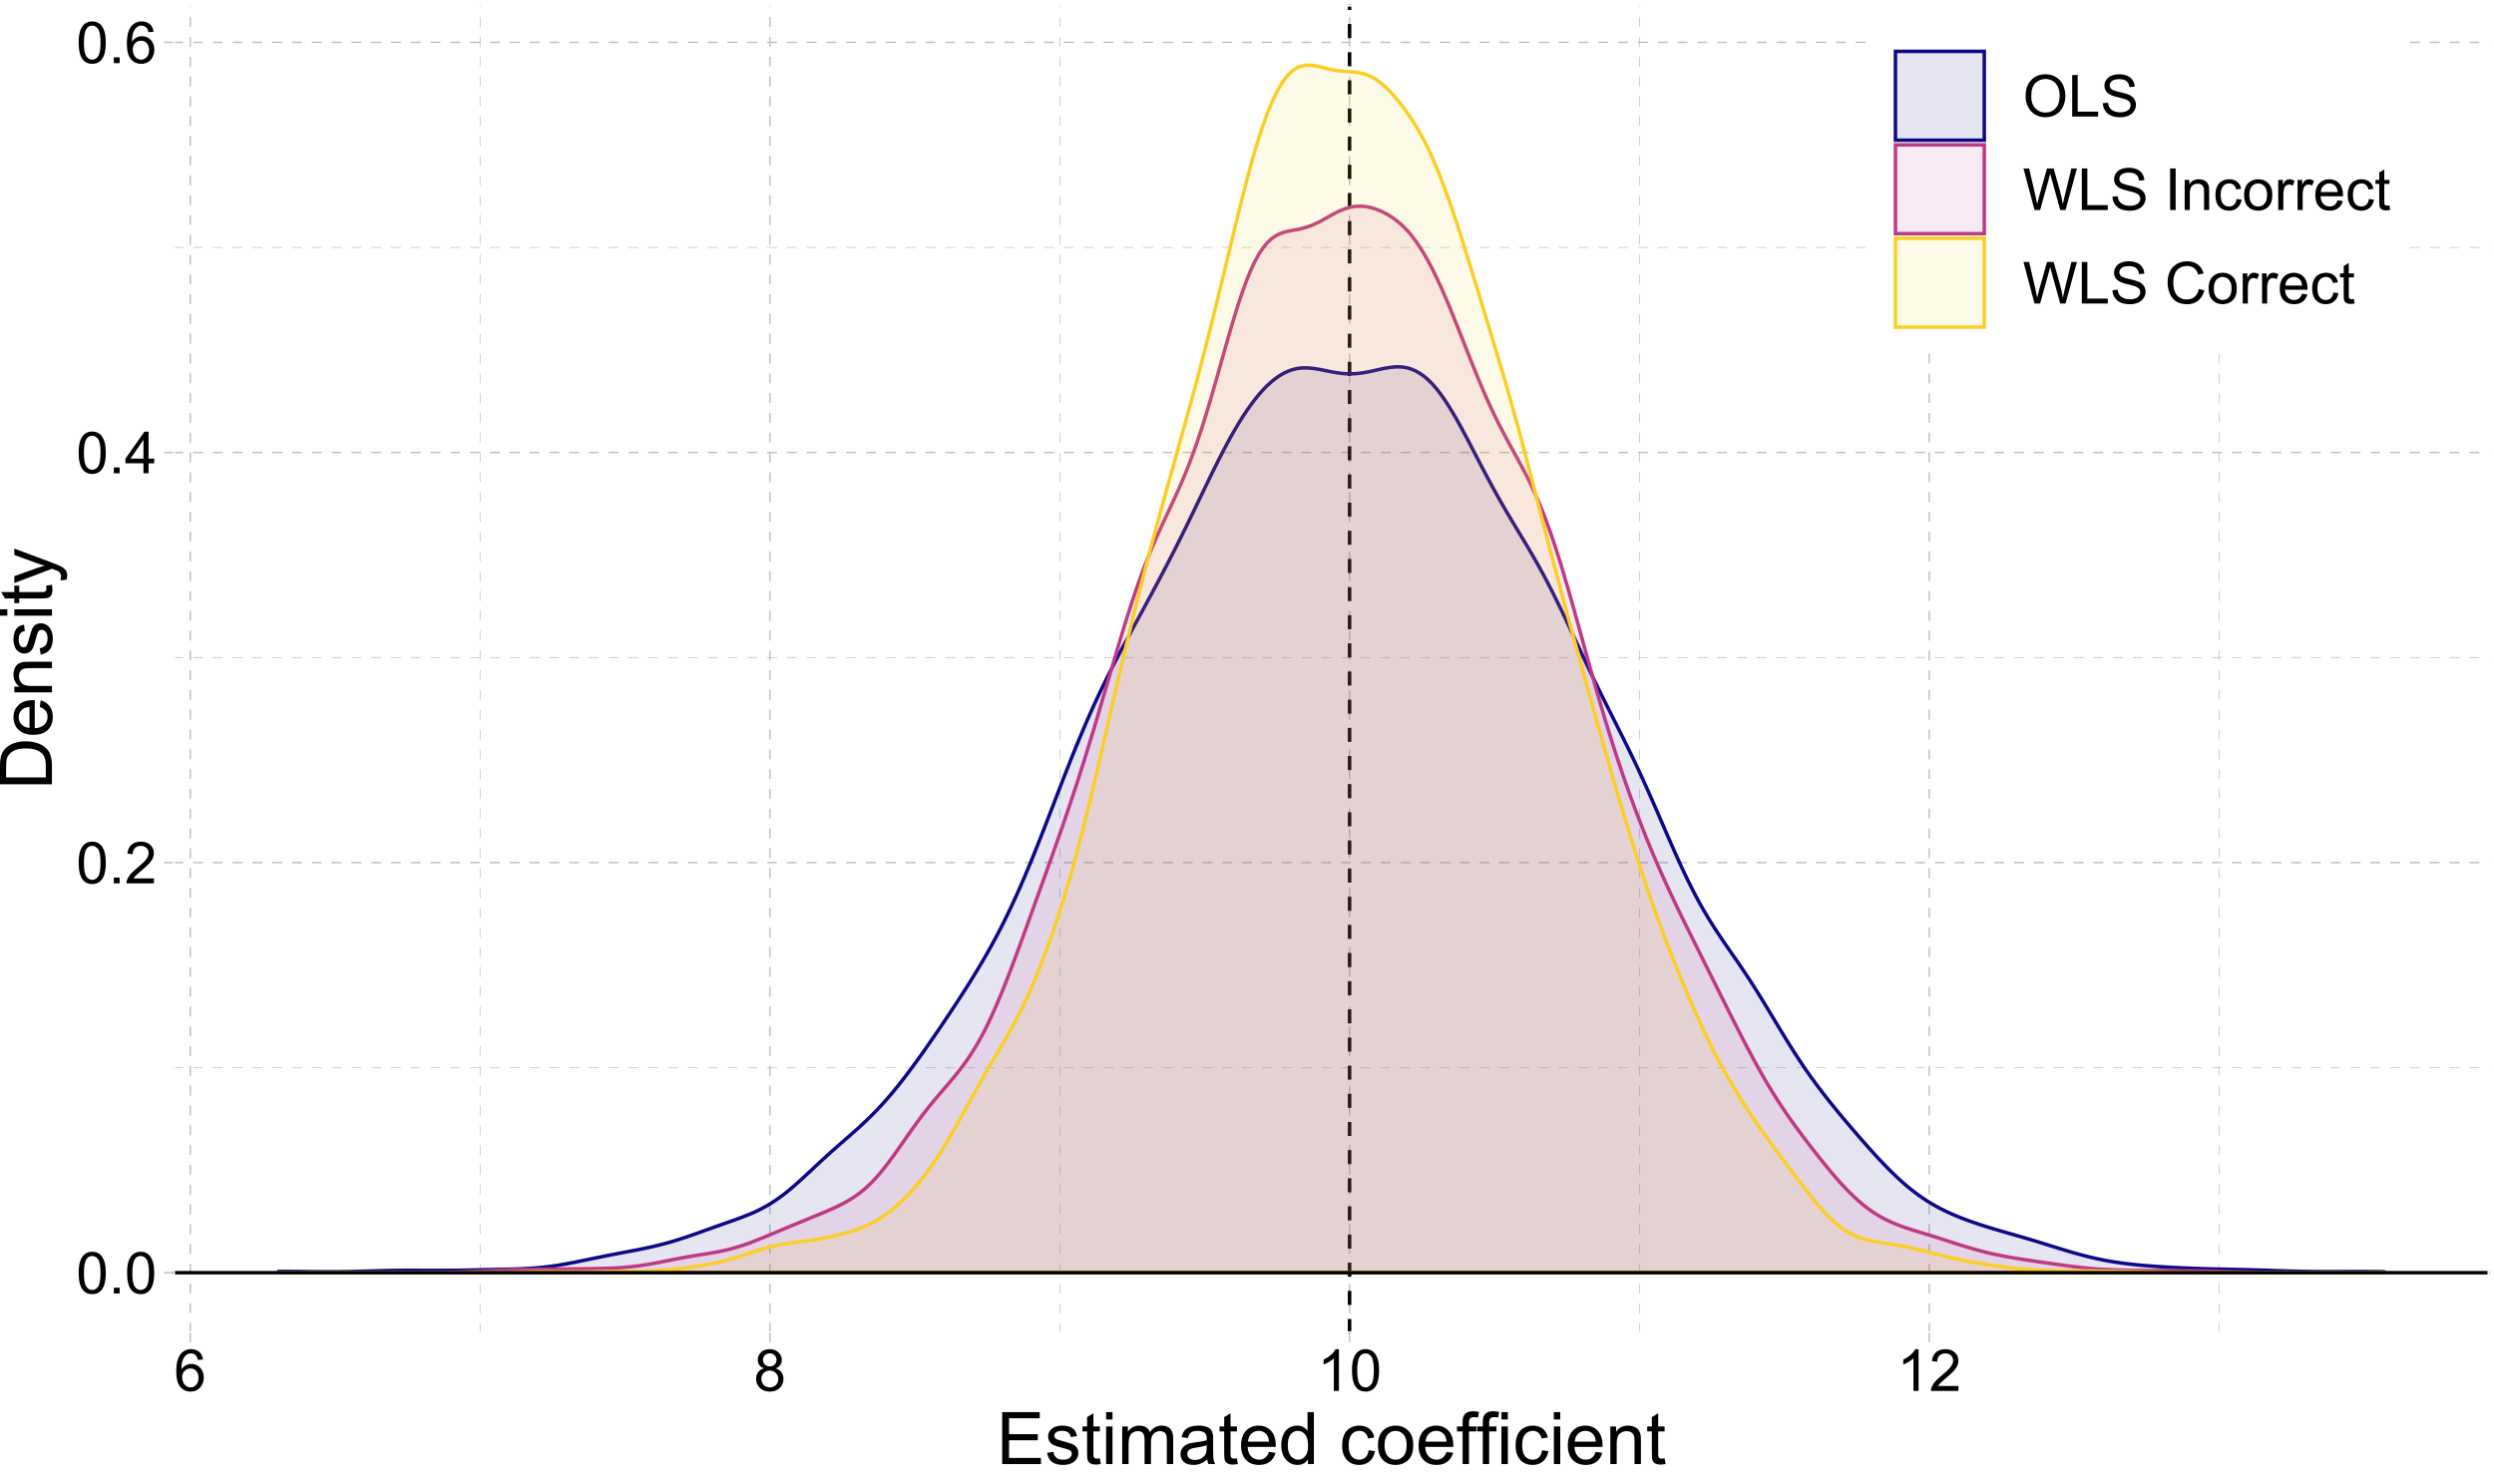 <?xml version="1.0" encoding="UTF-8"?>
<svg xmlns="http://www.w3.org/2000/svg" xmlns:xlink="http://www.w3.org/1999/xlink" width="756pt" height="450pt" viewBox="0 0 756 450" version="1.1">
<defs>
<g>
<symbol overflow="visible" id="glyph0-0">
<path style="stroke:none;" d="M 2.199 0 L 2.199 -11 L 11 -11 L 11 0 Z M 2.477 -0.273 L 10.727 -0.273 L 10.727 -10.727 L 2.477 -10.727 Z M 2.477 -0.273 "/>
</symbol>
<symbol overflow="visible" id="glyph0-1">
<path style="stroke:none;" d="M 0.73 -6.215 C 0.727 -7.703 0.879 -8.902 1.188 -9.809 C 1.492 -10.715 1.949 -11.414 2.555 -11.91 C 3.16 -12.398 3.922 -12.645 4.84 -12.648 C 5.512 -12.645 6.102 -12.508 6.617 -12.238 C 7.125 -11.965 7.547 -11.574 7.879 -11.062 C 8.211 -10.551 8.473 -9.926 8.66 -9.191 C 8.848 -8.453 8.941 -7.461 8.945 -6.215 C 8.941 -4.734 8.789 -3.539 8.488 -2.633 C 8.184 -1.723 7.73 -1.023 7.129 -0.527 C 6.523 -0.035 5.762 0.211 4.84 0.215 C 3.621 0.211 2.664 -0.223 1.977 -1.09 C 1.141 -2.137 0.727 -3.844 0.73 -6.215 Z M 2.32 -6.215 C 2.32 -4.141 2.562 -2.762 3.047 -2.082 C 3.531 -1.395 4.129 -1.055 4.84 -1.059 C 5.547 -1.055 6.141 -1.398 6.629 -2.09 C 7.109 -2.773 7.352 -4.148 7.355 -6.215 C 7.352 -8.285 7.109 -9.664 6.629 -10.348 C 6.141 -11.027 5.539 -11.367 4.82 -11.371 C 4.105 -11.367 3.539 -11.066 3.121 -10.469 C 2.586 -9.699 2.32 -8.281 2.32 -6.215 Z M 2.32 -6.215 "/>
</symbol>
<symbol overflow="visible" id="glyph0-2">
<path style="stroke:none;" d="M 1.598 0 L 1.598 -1.762 L 3.359 -1.762 L 3.359 0 Z M 1.598 0 "/>
</symbol>
<symbol overflow="visible" id="glyph0-3">
<path style="stroke:none;" d="M 8.859 -1.488 L 8.859 0 L 0.531 0 C 0.52 -0.371 0.582 -0.727 0.715 -1.074 C 0.926 -1.637 1.262 -2.195 1.73 -2.75 C 2.195 -3.297 2.871 -3.934 3.754 -4.656 C 5.121 -5.777 6.047 -6.668 6.531 -7.324 C 7.012 -7.98 7.254 -8.602 7.254 -9.188 C 7.254 -9.797 7.031 -10.312 6.594 -10.738 C 6.152 -11.156 5.582 -11.367 4.883 -11.371 C 4.133 -11.367 3.539 -11.145 3.094 -10.699 C 2.645 -10.25 2.418 -9.629 2.414 -8.844 L 0.824 -9.008 C 0.93 -10.188 1.34 -11.09 2.055 -11.715 C 2.762 -12.332 3.715 -12.645 4.914 -12.648 C 6.121 -12.645 7.078 -12.309 7.785 -11.645 C 8.488 -10.973 8.84 -10.145 8.844 -9.152 C 8.84 -8.645 8.738 -8.148 8.531 -7.664 C 8.324 -7.176 7.98 -6.66 7.504 -6.125 C 7.023 -5.586 6.23 -4.848 5.121 -3.91 C 4.191 -3.129 3.594 -2.602 3.332 -2.324 C 3.066 -2.043 2.848 -1.766 2.68 -1.488 Z M 8.859 -1.488 "/>
</symbol>
<symbol overflow="visible" id="glyph0-4">
<path style="stroke:none;" d="M 5.688 0 L 5.688 -3.016 L 0.223 -3.016 L 0.223 -4.434 L 5.973 -12.598 L 7.234 -12.598 L 7.234 -4.434 L 8.938 -4.434 L 8.938 -3.016 L 7.234 -3.016 L 7.234 0 Z M 5.688 -4.434 L 5.688 -10.113 L 1.746 -4.434 Z M 5.688 -4.434 "/>
</symbol>
<symbol overflow="visible" id="glyph0-5">
<path style="stroke:none;" d="M 8.758 -9.512 L 7.219 -9.395 C 7.078 -9.996 6.883 -10.438 6.633 -10.715 C 6.215 -11.156 5.699 -11.379 5.086 -11.379 C 4.594 -11.379 4.16 -11.238 3.789 -10.965 C 3.301 -10.605 2.918 -10.09 2.637 -9.41 C 2.355 -8.727 2.207 -7.754 2.199 -6.496 C 2.566 -7.062 3.023 -7.484 3.566 -7.758 C 4.102 -8.031 4.664 -8.168 5.258 -8.172 C 6.285 -8.168 7.164 -7.789 7.891 -7.031 C 8.613 -6.273 8.977 -5.293 8.98 -4.09 C 8.977 -3.301 8.805 -2.566 8.469 -1.887 C 8.125 -1.207 7.656 -0.684 7.062 -0.324 C 6.465 0.035 5.789 0.211 5.035 0.215 C 3.742 0.211 2.691 -0.262 1.879 -1.207 C 1.062 -2.152 0.656 -3.715 0.66 -5.895 C 0.656 -8.328 1.105 -10.098 2.012 -11.207 C 2.793 -12.164 3.852 -12.645 5.184 -12.648 C 6.172 -12.645 6.984 -12.367 7.617 -11.816 C 8.25 -11.258 8.629 -10.488 8.758 -9.512 Z M 2.441 -4.082 C 2.438 -3.547 2.551 -3.035 2.781 -2.551 C 3.004 -2.059 3.32 -1.688 3.73 -1.438 C 4.133 -1.18 4.559 -1.055 5.012 -1.059 C 5.66 -1.055 6.223 -1.316 6.691 -1.848 C 7.16 -2.371 7.395 -3.09 7.398 -3.996 C 7.395 -4.863 7.164 -5.547 6.703 -6.051 C 6.238 -6.551 5.652 -6.801 4.949 -6.805 C 4.25 -6.801 3.656 -6.551 3.172 -6.051 C 2.68 -5.547 2.438 -4.891 2.441 -4.082 Z M 2.441 -4.082 "/>
</symbol>
<symbol overflow="visible" id="glyph0-6">
<path style="stroke:none;" d="M 3.109 -6.832 C 2.465 -7.066 1.988 -7.398 1.684 -7.836 C 1.371 -8.27 1.219 -8.793 1.219 -9.402 C 1.219 -10.316 1.547 -11.086 2.207 -11.711 C 2.863 -12.332 3.742 -12.645 4.84 -12.648 C 5.938 -12.645 6.82 -12.324 7.492 -11.691 C 8.16 -11.051 8.496 -10.273 8.5 -9.359 C 8.496 -8.77 8.344 -8.262 8.039 -7.832 C 7.73 -7.398 7.266 -7.066 6.645 -6.832 C 7.418 -6.578 8.004 -6.168 8.41 -5.609 C 8.809 -5.047 9.012 -4.379 9.016 -3.602 C 9.012 -2.52 8.629 -1.613 7.871 -0.883 C 7.105 -0.152 6.105 0.211 4.863 0.215 C 3.621 0.211 2.617 -0.152 1.855 -0.887 C 1.094 -1.621 0.715 -2.543 0.715 -3.645 C 0.715 -4.461 0.922 -5.145 1.336 -5.699 C 1.75 -6.25 2.34 -6.629 3.109 -6.832 Z M 2.801 -9.453 C 2.801 -8.852 2.992 -8.367 3.375 -7.992 C 3.758 -7.613 4.254 -7.422 4.871 -7.426 C 5.465 -7.422 5.953 -7.609 6.336 -7.988 C 6.715 -8.359 6.906 -8.82 6.91 -9.367 C 6.906 -9.934 6.711 -10.41 6.32 -10.797 C 5.926 -11.184 5.438 -11.379 4.855 -11.379 C 4.262 -11.379 3.77 -11.188 3.383 -10.809 C 2.992 -10.43 2.801 -9.977 2.801 -9.453 Z M 2.305 -3.637 C 2.301 -3.191 2.406 -2.762 2.617 -2.352 C 2.824 -1.938 3.133 -1.621 3.547 -1.395 C 3.957 -1.168 4.402 -1.055 4.883 -1.059 C 5.617 -1.055 6.227 -1.293 6.711 -1.77 C 7.188 -2.246 7.43 -2.848 7.434 -3.582 C 7.43 -4.324 7.18 -4.941 6.688 -5.43 C 6.188 -5.914 5.57 -6.156 4.828 -6.16 C 4.102 -6.156 3.496 -5.918 3.02 -5.438 C 2.539 -4.957 2.301 -4.355 2.305 -3.637 Z M 2.305 -3.637 "/>
</symbol>
<symbol overflow="visible" id="glyph0-7">
<path style="stroke:none;" d="M 6.559 0 L 5.012 0 L 5.012 -9.855 C 4.637 -9.5 4.148 -9.145 3.543 -8.789 C 2.938 -8.434 2.395 -8.168 1.918 -7.992 L 1.918 -9.488 C 2.777 -9.891 3.535 -10.383 4.184 -10.965 C 4.832 -11.539 5.289 -12.102 5.559 -12.648 L 6.559 -12.648 Z M 6.559 0 "/>
</symbol>
<symbol overflow="visible" id="glyph0-8">
<path style="stroke:none;" d="M 0.852 -6.137 C 0.848 -8.223 1.41 -9.859 2.535 -11.047 C 3.656 -12.227 5.105 -12.82 6.883 -12.82 C 8.043 -12.82 9.09 -12.543 10.027 -11.988 C 10.957 -11.434 11.672 -10.656 12.164 -9.664 C 12.652 -8.664 12.895 -7.539 12.898 -6.281 C 12.895 -5.004 12.637 -3.859 12.125 -2.852 C 11.605 -1.84 10.875 -1.078 9.934 -0.562 C 8.984 -0.047 7.965 0.211 6.875 0.215 C 5.688 0.211 4.629 -0.074 3.695 -0.645 C 2.758 -1.215 2.051 -1.996 1.57 -2.988 C 1.09 -3.98 0.848 -5.027 0.852 -6.137 Z M 2.57 -6.109 C 2.566 -4.59 2.973 -3.395 3.793 -2.52 C 4.605 -1.645 5.633 -1.207 6.867 -1.211 C 8.121 -1.207 9.152 -1.648 9.965 -2.535 C 10.773 -3.414 11.18 -4.664 11.18 -6.289 C 11.18 -7.312 11.004 -8.211 10.66 -8.977 C 10.309 -9.742 9.801 -10.332 9.137 -10.754 C 8.465 -11.172 7.719 -11.383 6.891 -11.387 C 5.711 -11.383 4.695 -10.977 3.844 -10.168 C 2.992 -9.355 2.566 -8.004 2.57 -6.109 Z M 2.57 -6.109 "/>
</symbol>
<symbol overflow="visible" id="glyph0-9">
<path style="stroke:none;" d="M 1.289 0 L 1.289 -12.598 L 2.957 -12.598 L 2.957 -1.488 L 9.16 -1.488 L 9.16 0 Z M 1.289 0 "/>
</symbol>
<symbol overflow="visible" id="glyph0-10">
<path style="stroke:none;" d="M 0.789 -4.047 L 2.363 -4.184 C 2.434 -3.551 2.609 -3.031 2.883 -2.633 C 3.156 -2.227 3.578 -1.902 4.152 -1.652 C 4.723 -1.402 5.367 -1.277 6.086 -1.281 C 6.719 -1.277 7.281 -1.371 7.77 -1.562 C 8.254 -1.75 8.613 -2.008 8.855 -2.34 C 9.09 -2.668 9.211 -3.031 9.211 -3.422 C 9.211 -3.812 9.094 -4.156 8.867 -4.453 C 8.633 -4.75 8.258 -4.996 7.734 -5.199 C 7.395 -5.328 6.645 -5.535 5.488 -5.812 C 4.328 -6.09 3.52 -6.352 3.059 -6.602 C 2.457 -6.914 2.008 -7.305 1.715 -7.773 C 1.418 -8.238 1.27 -8.762 1.273 -9.34 C 1.27 -9.977 1.449 -10.57 1.812 -11.125 C 2.172 -11.676 2.699 -12.094 3.395 -12.383 C 4.082 -12.664 4.855 -12.809 5.707 -12.812 C 6.637 -12.809 7.457 -12.656 8.176 -12.359 C 8.887 -12.055 9.438 -11.613 9.82 -11.031 C 10.203 -10.445 10.41 -9.785 10.441 -9.051 L 8.844 -8.93 C 8.754 -9.727 8.465 -10.328 7.969 -10.734 C 7.473 -11.141 6.738 -11.344 5.773 -11.344 C 4.762 -11.344 4.027 -11.156 3.57 -10.789 C 3.105 -10.414 2.875 -9.969 2.879 -9.453 C 2.875 -8.996 3.039 -8.625 3.367 -8.336 C 3.688 -8.043 4.527 -7.742 5.883 -7.438 C 7.234 -7.125 8.164 -6.859 8.672 -6.633 C 9.402 -6.297 9.941 -5.867 10.293 -5.348 C 10.641 -4.828 10.816 -4.23 10.82 -3.559 C 10.816 -2.883 10.625 -2.25 10.242 -1.66 C 9.859 -1.066 9.309 -0.605 8.59 -0.277 C 7.871 0.051 7.059 0.211 6.16 0.215 C 5.02 0.211 4.066 0.047 3.297 -0.281 C 2.523 -0.613 1.918 -1.113 1.48 -1.781 C 1.039 -2.449 0.809 -3.203 0.789 -4.047 Z M 0.789 -4.047 "/>
</symbol>
<symbol overflow="visible" id="glyph0-11">
<path style="stroke:none;" d="M 3.559 0 L 0.215 -12.598 L 1.926 -12.598 L 3.84 -4.34 C 4.043 -3.473 4.223 -2.613 4.375 -1.762 C 4.691 -3.105 4.879 -3.883 4.941 -4.09 L 7.34 -12.598 L 9.352 -12.598 L 11.156 -6.223 C 11.605 -4.641 11.93 -3.152 12.133 -1.762 C 12.293 -2.555 12.504 -3.469 12.762 -4.504 L 14.738 -12.598 L 16.414 -12.598 L 12.961 0 L 11.352 0 L 8.695 -9.598 C 8.473 -10.398 8.34 -10.891 8.301 -11.078 C 8.168 -10.496 8.047 -10.004 7.934 -9.598 L 5.258 0 Z M 3.559 0 "/>
</symbol>
<symbol overflow="visible" id="glyph0-12">
<path style="stroke:none;" d=""/>
</symbol>
<symbol overflow="visible" id="glyph0-13">
<path style="stroke:none;" d="M 1.641 0 L 1.641 -12.598 L 3.309 -12.598 L 3.309 0 Z M 1.641 0 "/>
</symbol>
<symbol overflow="visible" id="glyph0-14">
<path style="stroke:none;" d="M 1.16 0 L 1.16 -9.125 L 2.551 -9.125 L 2.551 -7.828 C 3.219 -8.828 4.188 -9.328 5.457 -9.332 C 6.004 -9.328 6.512 -9.23 6.973 -9.035 C 7.434 -8.836 7.777 -8.574 8.008 -8.258 C 8.234 -7.934 8.395 -7.555 8.492 -7.117 C 8.547 -6.828 8.578 -6.328 8.578 -5.613 L 8.578 0 L 7.031 0 L 7.031 -5.551 C 7.031 -6.176 6.969 -6.648 6.848 -6.965 C 6.727 -7.273 6.512 -7.523 6.207 -7.711 C 5.898 -7.898 5.539 -7.992 5.129 -7.992 C 4.465 -7.992 3.898 -7.781 3.422 -7.363 C 2.945 -6.945 2.707 -6.152 2.707 -4.984 L 2.707 0 Z M 1.16 0 "/>
</symbol>
<symbol overflow="visible" id="glyph0-15">
<path style="stroke:none;" d="M 7.117 -3.344 L 8.637 -3.145 C 8.469 -2.094 8.043 -1.273 7.359 -0.684 C 6.672 -0.09 5.832 0.203 4.84 0.207 C 3.59 0.203 2.582 -0.199 1.824 -1.016 C 1.062 -1.828 0.684 -3 0.688 -4.527 C 0.684 -5.512 0.848 -6.375 1.176 -7.113 C 1.5 -7.852 1.996 -8.406 2.668 -8.777 C 3.332 -9.145 4.059 -9.328 4.848 -9.332 C 5.832 -9.328 6.645 -9.078 7.277 -8.578 C 7.906 -8.078 8.309 -7.367 8.492 -6.445 L 6.988 -6.215 C 6.844 -6.824 6.59 -7.285 6.227 -7.598 C 5.859 -7.906 5.418 -8.062 4.906 -8.062 C 4.125 -8.062 3.492 -7.781 3.008 -7.223 C 2.516 -6.664 2.273 -5.781 2.277 -4.57 C 2.273 -3.344 2.508 -2.453 2.98 -1.898 C 3.449 -1.344 4.062 -1.066 4.82 -1.066 C 5.426 -1.066 5.934 -1.25 6.34 -1.625 C 6.746 -1.992 7.004 -2.566 7.117 -3.344 Z M 7.117 -3.344 "/>
</symbol>
<symbol overflow="visible" id="glyph0-16">
<path style="stroke:none;" d="M 0.586 -4.562 C 0.586 -6.25 1.055 -7.504 1.992 -8.32 C 2.777 -8.992 3.734 -9.328 4.863 -9.332 C 6.117 -9.328 7.141 -8.918 7.941 -8.098 C 8.734 -7.277 9.133 -6.141 9.137 -4.691 C 9.133 -3.516 8.957 -2.59 8.605 -1.918 C 8.25 -1.242 7.738 -0.723 7.066 -0.352 C 6.395 0.02 5.66 0.203 4.863 0.207 C 3.586 0.203 2.551 -0.203 1.766 -1.02 C 0.977 -1.84 0.586 -3.02 0.586 -4.562 Z M 2.176 -4.562 C 2.172 -3.391 2.426 -2.516 2.938 -1.938 C 3.445 -1.355 4.09 -1.066 4.863 -1.066 C 5.629 -1.066 6.266 -1.355 6.781 -1.941 C 7.289 -2.523 7.547 -3.414 7.547 -4.613 C 7.547 -5.738 7.289 -6.594 6.777 -7.18 C 6.262 -7.758 5.625 -8.051 4.863 -8.051 C 4.09 -8.051 3.445 -7.762 2.938 -7.184 C 2.426 -6.605 2.172 -5.73 2.176 -4.562 Z M 2.176 -4.562 "/>
</symbol>
<symbol overflow="visible" id="glyph0-17">
<path style="stroke:none;" d="M 1.145 0 L 1.145 -9.125 L 2.535 -9.125 L 2.535 -7.742 C 2.887 -8.387 3.215 -8.816 3.516 -9.023 C 3.816 -9.227 4.148 -9.328 4.512 -9.332 C 5.031 -9.328 5.559 -9.164 6.102 -8.836 L 5.57 -7.398 C 5.188 -7.621 4.809 -7.734 4.434 -7.734 C 4.094 -7.734 3.789 -7.633 3.523 -7.43 C 3.25 -7.227 3.059 -6.941 2.949 -6.582 C 2.773 -6.027 2.688 -5.426 2.691 -4.777 L 2.691 0 Z M 1.145 0 "/>
</symbol>
<symbol overflow="visible" id="glyph0-18">
<path style="stroke:none;" d="M 7.406 -2.938 L 9.008 -2.742 C 8.75 -1.805 8.285 -1.078 7.605 -0.566 C 6.922 -0.051 6.051 0.203 4.992 0.207 C 3.656 0.203 2.598 -0.203 1.816 -1.027 C 1.035 -1.848 0.645 -3 0.645 -4.484 C 0.645 -6.016 1.039 -7.207 1.828 -8.059 C 2.617 -8.902 3.641 -9.328 4.906 -9.332 C 6.125 -9.328 7.125 -8.914 7.898 -8.086 C 8.672 -7.254 9.059 -6.086 9.059 -4.582 C 9.059 -4.488 9.055 -4.348 9.051 -4.168 L 2.242 -4.168 C 2.297 -3.16 2.582 -2.395 3.094 -1.863 C 3.602 -1.332 4.234 -1.066 5 -1.066 C 5.562 -1.066 6.047 -1.215 6.453 -1.512 C 6.852 -1.809 7.172 -2.281 7.406 -2.938 Z M 2.328 -5.441 L 7.426 -5.441 C 7.352 -6.203 7.156 -6.777 6.84 -7.168 C 6.344 -7.762 5.707 -8.062 4.926 -8.062 C 4.211 -8.062 3.613 -7.824 3.133 -7.348 C 2.645 -6.871 2.375 -6.234 2.328 -5.441 Z M 2.328 -5.441 "/>
</symbol>
<symbol overflow="visible" id="glyph0-19">
<path style="stroke:none;" d="M 4.539 -1.383 L 4.762 -0.016 C 4.324 0.074 3.934 0.117 3.594 0.121 C 3.027 0.117 2.594 0.031 2.285 -0.145 C 1.973 -0.32 1.754 -0.555 1.633 -0.848 C 1.504 -1.133 1.441 -1.742 1.445 -2.672 L 1.445 -7.922 L 0.309 -7.922 L 0.309 -9.125 L 1.445 -9.125 L 1.445 -11.387 L 2.98 -12.316 L 2.98 -9.125 L 4.539 -9.125 L 4.539 -7.922 L 2.98 -7.922 L 2.98 -2.586 C 2.977 -2.141 3.004 -1.859 3.062 -1.734 C 3.113 -1.609 3.203 -1.508 3.328 -1.434 C 3.453 -1.359 3.629 -1.324 3.859 -1.324 C 4.027 -1.324 4.254 -1.344 4.539 -1.383 Z M 4.539 -1.383 "/>
</symbol>
<symbol overflow="visible" id="glyph0-20">
<path style="stroke:none;" d="M 10.348 -4.418 L 12.016 -3.996 C 11.66 -2.625 11.031 -1.578 10.125 -0.863 C 9.219 -0.145 8.109 0.211 6.797 0.215 C 5.438 0.211 4.332 -0.062 3.484 -0.613 C 2.629 -1.164 1.98 -1.965 1.539 -3.016 C 1.094 -4.062 0.871 -5.188 0.875 -6.395 C 0.871 -7.703 1.121 -8.848 1.625 -9.828 C 2.125 -10.801 2.84 -11.543 3.766 -12.051 C 4.691 -12.555 5.711 -12.809 6.824 -12.812 C 8.082 -12.809 9.141 -12.488 10.004 -11.848 C 10.859 -11.207 11.461 -10.305 11.801 -9.145 L 10.156 -8.758 C 9.859 -9.672 9.438 -10.34 8.883 -10.758 C 8.328 -11.176 7.629 -11.383 6.789 -11.387 C 5.816 -11.383 5.008 -11.152 4.359 -10.691 C 3.711 -10.227 3.254 -9.602 2.988 -8.82 C 2.723 -8.035 2.59 -7.23 2.594 -6.402 C 2.59 -5.328 2.746 -4.395 3.062 -3.598 C 3.371 -2.797 3.855 -2.199 4.52 -1.805 C 5.176 -1.406 5.891 -1.207 6.66 -1.211 C 7.594 -1.207 8.383 -1.477 9.031 -2.02 C 9.676 -2.555 10.117 -3.355 10.348 -4.418 Z M 10.348 -4.418 "/>
</symbol>
<symbol overflow="visible" id="glyph1-0">
<path style="stroke:none;" d="M 2.75 0 L 2.75 -13.75 L 13.75 -13.75 L 13.75 0 Z M 3.094 -0.344 L 13.406 -0.344 L 13.406 -13.406 L 3.094 -13.406 Z M 3.094 -0.344 "/>
</symbol>
<symbol overflow="visible" id="glyph1-1">
<path style="stroke:none;" d="M 1.742 0 L 1.742 -15.75 L 13.125 -15.75 L 13.125 -13.891 L 3.824 -13.891 L 3.824 -9.066 L 12.535 -9.066 L 12.535 -7.219 L 3.824 -7.219 L 3.824 -1.859 L 13.492 -1.859 L 13.492 0 Z M 1.742 0 "/>
</symbol>
<symbol overflow="visible" id="glyph1-2">
<path style="stroke:none;" d="M 0.676 -3.406 L 2.59 -3.707 C 2.695 -2.938 2.992 -2.348 3.484 -1.941 C 3.973 -1.531 4.66 -1.328 5.543 -1.332 C 6.43 -1.328 7.086 -1.512 7.52 -1.875 C 7.945 -2.234 8.16 -2.656 8.164 -3.148 C 8.16 -3.582 7.973 -3.926 7.594 -4.18 C 7.328 -4.348 6.668 -4.566 5.617 -4.836 C 4.199 -5.188 3.215 -5.496 2.668 -5.762 C 2.117 -6.02 1.703 -6.383 1.422 -6.848 C 1.137 -7.305 0.996 -7.816 1 -8.379 C 0.996 -8.887 1.113 -9.355 1.348 -9.789 C 1.578 -10.223 1.895 -10.582 2.297 -10.871 C 2.598 -11.09 3.008 -11.277 3.527 -11.434 C 4.047 -11.582 4.602 -11.66 5.199 -11.664 C 6.09 -11.66 6.875 -11.531 7.555 -11.277 C 8.227 -11.016 8.727 -10.668 9.055 -10.23 C 9.375 -9.789 9.598 -9.199 9.723 -8.465 L 7.832 -8.207 C 7.742 -8.789 7.492 -9.246 7.086 -9.582 C 6.672 -9.91 6.09 -10.078 5.34 -10.078 C 4.449 -10.078 3.816 -9.93 3.438 -9.637 C 3.055 -9.34 2.863 -8.996 2.867 -8.605 C 2.863 -8.352 2.945 -8.125 3.105 -7.93 C 3.262 -7.719 3.508 -7.547 3.844 -7.414 C 4.039 -7.336 4.609 -7.172 5.555 -6.918 C 6.922 -6.551 7.875 -6.25 8.414 -6.02 C 8.953 -5.785 9.375 -5.449 9.688 -5.004 C 9.992 -4.559 10.148 -4.008 10.152 -3.352 C 10.148 -2.703 9.961 -2.094 9.586 -1.527 C 9.211 -0.957 8.668 -0.516 7.961 -0.207 C 7.25 0.105 6.449 0.258 5.555 0.258 C 4.07 0.258 2.938 -0.047 2.164 -0.664 C 1.383 -1.277 0.887 -2.191 0.676 -3.406 Z M 0.676 -3.406 "/>
</symbol>
<symbol overflow="visible" id="glyph1-3">
<path style="stroke:none;" d="M 5.672 -1.73 L 5.953 -0.023 C 5.406 0.09 4.918 0.145 4.492 0.148 C 3.785 0.145 3.238 0.039 2.855 -0.184 C 2.465 -0.402 2.195 -0.695 2.039 -1.059 C 1.883 -1.418 1.805 -2.18 1.805 -3.34 L 1.805 -9.906 L 0.387 -9.906 L 0.387 -11.406 L 1.805 -11.406 L 1.805 -14.234 L 3.727 -15.395 L 3.727 -11.406 L 5.672 -11.406 L 5.672 -9.906 L 3.727 -9.906 L 3.727 -3.234 C 3.727 -2.68 3.758 -2.324 3.828 -2.168 C 3.891 -2.012 4.004 -1.887 4.16 -1.793 C 4.316 -1.699 4.535 -1.652 4.824 -1.656 C 5.035 -1.652 5.32 -1.676 5.672 -1.73 Z M 5.672 -1.73 "/>
</symbol>
<symbol overflow="visible" id="glyph1-4">
<path style="stroke:none;" d="M 1.461 -13.523 L 1.461 -15.75 L 3.395 -15.75 L 3.395 -13.523 Z M 1.461 0 L 1.461 -11.406 L 3.395 -11.406 L 3.395 0 Z M 1.461 0 "/>
</symbol>
<symbol overflow="visible" id="glyph1-5">
<path style="stroke:none;" d="M 1.449 0 L 1.449 -11.406 L 3.18 -11.406 L 3.18 -9.809 C 3.535 -10.363 4.012 -10.809 4.609 -11.152 C 5.199 -11.488 5.875 -11.66 6.641 -11.664 C 7.48 -11.66 8.172 -11.484 8.715 -11.137 C 9.254 -10.785 9.637 -10.297 9.859 -9.668 C 10.762 -10.996 11.938 -11.66 13.383 -11.664 C 14.516 -11.66 15.383 -11.348 15.992 -10.723 C 16.598 -10.098 16.902 -9.133 16.906 -7.832 L 16.906 0 L 14.984 0 L 14.984 -7.188 C 14.98 -7.957 14.918 -8.512 14.797 -8.855 C 14.668 -9.191 14.441 -9.469 14.113 -9.68 C 13.781 -9.887 13.395 -9.988 12.953 -9.992 C 12.148 -9.988 11.484 -9.723 10.957 -9.191 C 10.426 -8.656 10.16 -7.801 10.164 -6.629 L 10.164 0 L 8.227 0 L 8.227 -7.414 C 8.227 -8.27 8.066 -8.914 7.754 -9.348 C 7.434 -9.773 6.922 -9.988 6.211 -9.992 C 5.664 -9.988 5.16 -9.848 4.699 -9.562 C 4.238 -9.273 3.902 -8.852 3.695 -8.305 C 3.484 -7.75 3.379 -6.957 3.383 -5.918 L 3.383 0 Z M 1.449 0 "/>
</symbol>
<symbol overflow="visible" id="glyph1-6">
<path style="stroke:none;" d="M 8.895 -1.406 C 8.176 -0.797 7.484 -0.367 6.824 -0.117 C 6.16 0.133 5.449 0.258 4.695 0.258 C 3.438 0.258 2.477 -0.047 1.805 -0.66 C 1.133 -1.27 0.797 -2.051 0.797 -3.008 C 0.797 -3.562 0.922 -4.074 1.176 -4.535 C 1.43 -4.996 1.762 -5.367 2.176 -5.648 C 2.582 -5.93 3.047 -6.141 3.566 -6.285 C 3.945 -6.383 4.52 -6.48 5.285 -6.574 C 6.844 -6.758 7.992 -6.98 8.734 -7.242 C 8.738 -7.504 8.742 -7.672 8.742 -7.746 C 8.742 -8.531 8.559 -9.086 8.195 -9.41 C 7.699 -9.848 6.965 -10.066 5.992 -10.066 C 5.082 -10.066 4.41 -9.906 3.977 -9.586 C 3.543 -9.266 3.223 -8.699 3.02 -7.895 L 1.129 -8.152 C 1.297 -8.957 1.578 -9.613 1.977 -10.113 C 2.367 -10.609 2.938 -10.992 3.684 -11.262 C 4.426 -11.527 5.289 -11.66 6.273 -11.664 C 7.246 -11.66 8.039 -11.547 8.648 -11.32 C 9.258 -11.09 9.703 -10.801 9.992 -10.457 C 10.273 -10.109 10.477 -9.672 10.594 -9.141 C 10.656 -8.812 10.688 -8.219 10.688 -7.359 L 10.688 -4.781 C 10.688 -2.984 10.727 -1.848 10.812 -1.371 C 10.891 -0.895 11.055 -0.438 11.301 0 L 9.281 0 C 9.078 -0.398 8.949 -0.867 8.895 -1.406 Z M 8.734 -5.727 C 8.027 -5.438 6.973 -5.195 5.574 -4.996 C 4.777 -4.879 4.215 -4.75 3.887 -4.609 C 3.555 -4.465 3.301 -4.254 3.125 -3.98 C 2.945 -3.699 2.859 -3.395 2.859 -3.062 C 2.859 -2.543 3.051 -2.113 3.441 -1.773 C 3.828 -1.426 4.402 -1.254 5.156 -1.258 C 5.898 -1.254 6.559 -1.418 7.145 -1.746 C 7.723 -2.07 8.148 -2.516 8.422 -3.082 C 8.625 -3.52 8.73 -4.164 8.734 -5.016 Z M 8.734 -5.727 "/>
</symbol>
<symbol overflow="visible" id="glyph1-7">
<path style="stroke:none;" d="M 9.258 -3.672 L 11.258 -3.426 C 10.938 -2.258 10.355 -1.352 9.504 -0.707 C 8.652 -0.062 7.562 0.258 6.242 0.258 C 4.57 0.258 3.246 -0.254 2.27 -1.281 C 1.289 -2.309 0.801 -3.75 0.805 -5.609 C 0.801 -7.523 1.297 -9.012 2.285 -10.074 C 3.273 -11.129 4.555 -11.66 6.133 -11.664 C 7.656 -11.66 8.902 -11.141 9.871 -10.105 C 10.836 -9.066 11.32 -7.605 11.32 -5.727 C 11.32 -5.609 11.316 -5.438 11.312 -5.211 L 2.805 -5.211 C 2.871 -3.953 3.227 -2.992 3.867 -2.328 C 4.504 -1.66 5.297 -1.328 6.25 -1.332 C 6.957 -1.328 7.562 -1.516 8.066 -1.891 C 8.566 -2.262 8.965 -2.855 9.258 -3.672 Z M 2.91 -6.801 L 9.281 -6.801 C 9.195 -7.758 8.949 -8.477 8.551 -8.961 C 7.93 -9.703 7.133 -10.078 6.156 -10.078 C 5.266 -10.078 4.52 -9.777 3.914 -9.184 C 3.309 -8.586 2.973 -7.793 2.91 -6.801 Z M 2.91 -6.801 "/>
</symbol>
<symbol overflow="visible" id="glyph1-8">
<path style="stroke:none;" d="M 8.852 0 L 8.852 -1.438 C 8.125 -0.305 7.062 0.258 5.66 0.258 C 4.75 0.258 3.914 0.008 3.152 -0.492 C 2.387 -0.992 1.793 -1.691 1.379 -2.594 C 0.957 -3.488 0.75 -4.523 0.75 -5.695 C 0.75 -6.832 0.938 -7.863 1.32 -8.793 C 1.695 -9.719 2.266 -10.43 3.027 -10.922 C 3.785 -11.414 4.633 -11.66 5.574 -11.664 C 6.258 -11.66 6.871 -11.516 7.41 -11.23 C 7.945 -10.938 8.383 -10.559 8.723 -10.098 L 8.723 -15.75 L 10.645 -15.75 L 10.645 0 Z M 2.738 -5.695 C 2.734 -4.23 3.043 -3.137 3.66 -2.414 C 4.273 -1.691 5 -1.328 5.844 -1.332 C 6.684 -1.328 7.402 -1.676 7.996 -2.367 C 8.586 -3.059 8.883 -4.113 8.883 -5.531 C 8.883 -7.094 8.582 -8.238 7.98 -8.969 C 7.379 -9.699 6.637 -10.066 5.758 -10.066 C 4.895 -10.066 4.176 -9.715 3.602 -9.012 C 3.023 -8.309 2.734 -7.203 2.738 -5.695 Z M 2.738 -5.695 "/>
</symbol>
<symbol overflow="visible" id="glyph1-9">
<path style="stroke:none;" d=""/>
</symbol>
<symbol overflow="visible" id="glyph1-10">
<path style="stroke:none;" d="M 8.895 -4.18 L 10.797 -3.93 C 10.586 -2.617 10.055 -1.59 9.199 -0.852 C 8.344 -0.109 7.293 0.258 6.047 0.258 C 4.484 0.258 3.227 -0.25 2.281 -1.273 C 1.328 -2.289 0.855 -3.754 0.859 -5.66 C 0.855 -6.891 1.059 -7.969 1.473 -8.895 C 1.879 -9.816 2.5 -10.508 3.336 -10.973 C 4.164 -11.43 5.074 -11.66 6.059 -11.664 C 7.297 -11.66 8.309 -11.348 9.098 -10.723 C 9.883 -10.098 10.387 -9.207 10.613 -8.055 L 8.734 -7.766 C 8.551 -8.527 8.234 -9.105 7.781 -9.496 C 7.328 -9.883 6.777 -10.078 6.133 -10.078 C 5.156 -10.078 4.363 -9.727 3.758 -9.027 C 3.148 -8.328 2.848 -7.223 2.848 -5.715 C 2.848 -4.176 3.141 -3.062 3.727 -2.371 C 4.312 -1.676 5.078 -1.328 6.027 -1.332 C 6.781 -1.328 7.414 -1.562 7.926 -2.027 C 8.434 -2.492 8.758 -3.207 8.895 -4.18 Z M 8.895 -4.18 "/>
</symbol>
<symbol overflow="visible" id="glyph1-11">
<path style="stroke:none;" d="M 0.73 -5.703 C 0.727 -7.812 1.312 -9.379 2.492 -10.398 C 3.469 -11.238 4.664 -11.66 6.078 -11.664 C 7.645 -11.66 8.93 -11.145 9.926 -10.121 C 10.918 -9.09 11.414 -7.672 11.418 -5.867 C 11.414 -4.395 11.195 -3.242 10.758 -2.402 C 10.316 -1.559 9.676 -0.902 8.836 -0.441 C 7.992 0.027 7.07 0.258 6.078 0.258 C 4.477 0.258 3.188 -0.254 2.207 -1.277 C 1.219 -2.301 0.727 -3.773 0.73 -5.703 Z M 2.719 -5.703 C 2.719 -4.238 3.035 -3.145 3.672 -2.422 C 4.309 -1.691 5.109 -1.328 6.078 -1.332 C 7.035 -1.328 7.836 -1.695 8.473 -2.426 C 9.109 -3.156 9.426 -4.27 9.43 -5.77 C 9.426 -7.176 9.105 -8.242 8.469 -8.973 C 7.824 -9.699 7.027 -10.066 6.078 -10.066 C 5.109 -10.066 4.309 -9.703 3.672 -8.98 C 3.035 -8.254 2.719 -7.16 2.719 -5.703 Z M 2.719 -5.703 "/>
</symbol>
<symbol overflow="visible" id="glyph1-12">
<path style="stroke:none;" d="M 1.914 0 L 1.914 -9.906 L 0.203 -9.906 L 0.203 -11.406 L 1.914 -11.406 L 1.914 -12.621 C 1.91 -13.387 1.977 -13.953 2.117 -14.328 C 2.297 -14.828 2.625 -15.234 3.098 -15.547 C 3.566 -15.855 4.223 -16.012 5.07 -16.016 C 5.609 -16.012 6.211 -15.949 6.875 -15.824 L 6.586 -14.137 C 6.184 -14.203 5.801 -14.238 5.445 -14.242 C 4.855 -14.238 4.441 -14.113 4.199 -13.867 C 3.953 -13.613 3.832 -13.145 3.836 -12.461 L 3.836 -11.406 L 6.059 -11.406 L 6.059 -9.906 L 3.836 -9.906 L 3.836 0 Z M 1.914 0 "/>
</symbol>
<symbol overflow="visible" id="glyph1-13">
<path style="stroke:none;" d="M 1.449 0 L 1.449 -11.406 L 3.191 -11.406 L 3.191 -9.785 C 4.023 -11.035 5.234 -11.66 6.82 -11.664 C 7.508 -11.66 8.137 -11.535 8.715 -11.293 C 9.289 -11.043 9.723 -10.723 10.012 -10.324 C 10.297 -9.922 10.496 -9.445 10.613 -8.895 C 10.68 -8.535 10.715 -7.906 10.719 -7.016 L 10.719 0 L 8.789 0 L 8.789 -6.938 C 8.789 -7.727 8.711 -8.316 8.562 -8.707 C 8.406 -9.098 8.141 -9.406 7.762 -9.641 C 7.375 -9.871 6.926 -9.988 6.414 -9.992 C 5.59 -9.988 4.879 -9.727 4.281 -9.207 C 3.68 -8.68 3.379 -7.688 3.383 -6.23 L 3.383 0 Z M 1.449 0 "/>
</symbol>
<symbol overflow="visible" id="glyph2-0">
<path style="stroke:none;" d="M 0 -2.75 L -13.75 -2.75 L -13.75 -13.75 L 0 -13.75 Z M -0.344 -3.094 L -0.344 -13.406 L -13.406 -13.406 L -13.406 -3.094 Z M -0.344 -3.094 "/>
</symbol>
<symbol overflow="visible" id="glyph2-1">
<path style="stroke:none;" d="M 0 -1.695 L -15.75 -1.699 L -15.75 -7.121 C -15.75 -8.344 -15.672 -9.281 -15.523 -9.926 C -15.312 -10.828 -14.938 -11.598 -14.395 -12.234 C -13.691 -13.062 -12.793 -13.684 -11.703 -14.098 C -10.609 -14.512 -9.363 -14.719 -7.961 -14.719 C -6.762 -14.719 -5.699 -14.578 -4.777 -14.297 C -3.852 -14.016 -3.09 -13.656 -2.484 -13.223 C -1.879 -12.785 -1.402 -12.309 -1.055 -11.789 C -0.707 -11.27 -0.441 -10.641 -0.266 -9.91 C -0.086 -9.172 0 -8.328 0 -7.379 Z M -1.859 -3.781 L -1.859 -7.145 C -1.855 -8.18 -1.953 -8.996 -2.148 -9.586 C -2.34 -10.176 -2.613 -10.645 -2.965 -11 C -3.457 -11.492 -4.121 -11.879 -4.957 -12.156 C -5.789 -12.43 -6.801 -12.566 -7.992 -12.57 C -9.637 -12.566 -10.902 -12.297 -11.789 -11.758 C -12.672 -11.215 -13.262 -10.559 -13.566 -9.785 C -13.777 -9.227 -13.887 -8.328 -13.891 -7.09 L -13.891 -3.781 Z M -1.859 -3.781 "/>
</symbol>
<symbol overflow="visible" id="glyph2-2">
<path style="stroke:none;" d="M -3.672 -9.258 L -3.426 -11.258 C -2.258 -10.938 -1.352 -10.355 -0.707 -9.504 C -0.062 -8.652 0.258 -7.562 0.258 -6.242 C 0.258 -4.57 -0.254 -3.246 -1.281 -2.27 C -2.309 -1.289 -3.75 -0.801 -5.609 -0.805 C -7.523 -0.801 -9.012 -1.297 -10.074 -2.285 C -11.129 -3.273 -11.66 -4.555 -11.664 -6.133 C -11.66 -7.656 -11.141 -8.902 -10.105 -9.871 C -9.066 -10.836 -7.605 -11.32 -5.727 -11.32 C -5.609 -11.32 -5.438 -11.316 -5.211 -11.312 L -5.211 -2.805 C -3.953 -2.871 -2.992 -3.227 -2.328 -3.867 C -1.66 -4.504 -1.328 -5.297 -1.332 -6.25 C -1.328 -6.957 -1.516 -7.562 -1.891 -8.066 C -2.262 -8.566 -2.855 -8.965 -3.672 -9.258 Z M -6.801 -2.91 L -6.801 -9.281 C -7.758 -9.195 -8.477 -8.949 -8.961 -8.551 C -9.703 -7.934 -10.078 -7.137 -10.078 -6.156 C -10.078 -5.266 -9.777 -4.52 -9.184 -3.914 C -8.586 -3.309 -7.793 -2.973 -6.801 -2.91 Z M -6.801 -2.91 "/>
</symbol>
<symbol overflow="visible" id="glyph2-3">
<path style="stroke:none;" d="M 0 -1.449 L -11.406 -1.449 L -11.406 -3.191 L -9.785 -3.191 C -11.035 -4.027 -11.66 -5.238 -11.664 -6.82 C -11.66 -7.508 -11.535 -8.137 -11.293 -8.715 C -11.043 -9.289 -10.723 -9.723 -10.324 -10.012 C -9.922 -10.297 -9.445 -10.496 -8.895 -10.613 C -8.535 -10.68 -7.906 -10.715 -7.016 -10.719 L 0 -10.719 L 0 -8.789 L -6.938 -8.789 C -7.727 -8.789 -8.316 -8.711 -8.707 -8.562 C -9.098 -8.406 -9.406 -8.141 -9.641 -7.762 C -9.871 -7.375 -9.988 -6.926 -9.992 -6.414 C -9.988 -5.59 -9.727 -4.879 -9.207 -4.281 C -8.68 -3.68 -7.688 -3.379 -6.23 -3.383 L 0 -3.383 Z M 0 -1.449 "/>
</symbol>
<symbol overflow="visible" id="glyph2-4">
<path style="stroke:none;" d="M -3.406 -0.676 L -3.707 -2.59 C -2.938 -2.695 -2.348 -2.992 -1.941 -3.484 C -1.531 -3.973 -1.328 -4.66 -1.332 -5.543 C -1.328 -6.43 -1.512 -7.086 -1.875 -7.52 C -2.234 -7.945 -2.656 -8.16 -3.148 -8.164 C -3.578 -8.16 -3.922 -7.973 -4.18 -7.594 C -4.348 -7.328 -4.566 -6.668 -4.836 -5.617 C -5.188 -4.199 -5.496 -3.215 -5.762 -2.668 C -6.02 -2.117 -6.383 -1.703 -6.848 -1.422 C -7.305 -1.137 -7.816 -0.996 -8.379 -1 C -8.887 -0.996 -9.355 -1.113 -9.789 -1.348 C -10.223 -1.582 -10.582 -1.898 -10.871 -2.301 C -11.09 -2.598 -11.277 -3.008 -11.434 -3.527 C -11.582 -4.047 -11.66 -4.602 -11.664 -5.199 C -11.66 -6.09 -11.531 -6.875 -11.277 -7.555 C -11.016 -8.227 -10.668 -8.727 -10.23 -9.055 C -9.789 -9.375 -9.199 -9.598 -8.465 -9.723 L -8.207 -7.832 C -8.789 -7.742 -9.246 -7.492 -9.582 -7.086 C -9.91 -6.672 -10.078 -6.09 -10.078 -5.34 C -10.078 -4.449 -9.93 -3.816 -9.637 -3.438 C -9.34 -3.055 -8.996 -2.863 -8.605 -2.867 C -8.352 -2.863 -8.125 -2.945 -7.93 -3.105 C -7.719 -3.262 -7.547 -3.508 -7.414 -3.848 C -7.336 -4.039 -7.172 -4.609 -6.918 -5.555 C -6.551 -6.922 -6.25 -7.875 -6.02 -8.414 C -5.785 -8.953 -5.449 -9.375 -5.004 -9.688 C -4.559 -9.992 -4.008 -10.148 -3.352 -10.152 C -2.703 -10.148 -2.094 -9.961 -1.527 -9.586 C -0.957 -9.211 -0.516 -8.668 -0.207 -7.961 C 0.105 -7.25 0.258 -6.449 0.258 -5.555 C 0.258 -4.07 -0.047 -2.938 -0.664 -2.164 C -1.277 -1.383 -2.191 -0.887 -3.406 -0.676 Z M -3.406 -0.676 "/>
</symbol>
<symbol overflow="visible" id="glyph2-5">
<path style="stroke:none;" d="M -13.523 -1.461 L -15.75 -1.461 L -15.75 -3.395 L -13.523 -3.395 Z M 0 -1.461 L -11.406 -1.461 L -11.406 -3.395 L 0 -3.395 Z M 0 -1.461 "/>
</symbol>
<symbol overflow="visible" id="glyph2-6">
<path style="stroke:none;" d="M -1.73 -5.672 L -0.02 -5.953 C 0.098 -5.406 0.152 -4.918 0.152 -4.492 C 0.152 -3.785 0.043 -3.238 -0.18 -2.855 C -0.402 -2.465 -0.695 -2.195 -1.059 -2.039 C -1.418 -1.883 -2.18 -1.805 -3.34 -1.805 L -9.906 -1.805 L -9.906 -0.387 L -11.406 -0.387 L -11.406 -1.805 L -14.234 -1.805 L -15.395 -3.727 L -11.406 -3.727 L -11.406 -5.672 L -9.906 -5.672 L -9.906 -3.727 L -3.234 -3.727 C -2.68 -3.727 -2.324 -3.758 -2.168 -3.828 C -2.012 -3.891 -1.887 -4.004 -1.793 -4.16 C -1.699 -4.316 -1.652 -4.535 -1.652 -4.824 C -1.652 -5.035 -1.676 -5.32 -1.73 -5.672 Z M -1.73 -5.672 "/>
</symbol>
<symbol overflow="visible" id="glyph2-7">
<path style="stroke:none;" d="M 4.395 -1.363 L 2.578 -1.148 C 2.691 -1.57 2.746 -1.938 2.75 -2.258 C 2.746 -2.68 2.676 -3.023 2.535 -3.285 C 2.391 -3.539 2.191 -3.75 1.934 -3.922 C 1.738 -4.039 1.258 -4.238 0.496 -4.512 C 0.383 -4.547 0.227 -4.602 0.023 -4.684 L -11.406 -0.355 L -11.406 -2.438 L -4.801 -4.812 C -3.957 -5.117 -3.078 -5.395 -2.16 -5.641 C -3.047 -5.859 -3.914 -6.125 -4.758 -6.434 L -11.406 -8.875 L -11.406 -10.805 L 0.195 -6.469 C 1.445 -6 2.309 -5.637 2.781 -5.383 C 3.418 -5.035 3.887 -4.641 4.184 -4.199 C 4.48 -3.754 4.629 -3.223 4.629 -2.609 C 4.629 -2.234 4.551 -1.82 4.395 -1.363 Z M 4.395 -1.363 "/>
</symbol>
</g>
<clipPath id="clip1">
  <path d="M 52.516 1.441 L 754.559 1.441 L 754.559 404.211 L 52.516 404.211 Z M 52.516 1.441 "/>
</clipPath>
<clipPath id="clip2">
  <path d="M 52.516 323 L 754.559 323 L 754.559 324 L 52.516 324 Z M 52.516 323 "/>
</clipPath>
<clipPath id="clip3">
  <path d="M 52.516 199 L 754.559 199 L 754.559 200 L 52.516 200 Z M 52.516 199 "/>
</clipPath>
<clipPath id="clip4">
  <path d="M 52.516 74 L 754.559 74 L 754.559 76 L 52.516 76 Z M 52.516 74 "/>
</clipPath>
<clipPath id="clip5">
  <path d="M 145 1.441 L 146 1.441 L 146 404.211 L 145 404.211 Z M 145 1.441 "/>
</clipPath>
<clipPath id="clip6">
  <path d="M 321 1.441 L 322 1.441 L 322 404.211 L 321 404.211 Z M 321 1.441 "/>
</clipPath>
<clipPath id="clip7">
  <path d="M 496 1.441 L 498 1.441 L 498 404.211 L 496 404.211 Z M 496 1.441 "/>
</clipPath>
<clipPath id="clip8">
  <path d="M 672 1.441 L 673 1.441 L 673 404.211 L 672 404.211 Z M 672 1.441 "/>
</clipPath>
<clipPath id="clip9">
  <path d="M 52.516 385 L 754.559 385 L 754.559 387 L 52.516 387 Z M 52.516 385 "/>
</clipPath>
<clipPath id="clip10">
  <path d="M 52.516 261 L 754.559 261 L 754.559 262 L 52.516 262 Z M 52.516 261 "/>
</clipPath>
<clipPath id="clip11">
  <path d="M 52.516 136 L 754.559 136 L 754.559 138 L 52.516 138 Z M 52.516 136 "/>
</clipPath>
<clipPath id="clip12">
  <path d="M 52.516 12 L 754.559 12 L 754.559 14 L 52.516 14 Z M 52.516 12 "/>
</clipPath>
<clipPath id="clip13">
  <path d="M 57 1.441 L 58 1.441 L 58 404.211 L 57 404.211 Z M 57 1.441 "/>
</clipPath>
<clipPath id="clip14">
  <path d="M 233 1.441 L 234 1.441 L 234 404.211 L 233 404.211 Z M 233 1.441 "/>
</clipPath>
<clipPath id="clip15">
  <path d="M 408 1.441 L 410 1.441 L 410 404.211 L 408 404.211 Z M 408 1.441 "/>
</clipPath>
<clipPath id="clip16">
  <path d="M 584 1.441 L 586 1.441 L 586 404.211 L 584 404.211 Z M 584 1.441 "/>
</clipPath>
<clipPath id="clip17">
  <path d="M 408 1.441 L 410 1.441 L 410 404.211 L 408 404.211 Z M 408 1.441 "/>
</clipPath>
<clipPath id="clip18">
  <path d="M 52.516 385 L 754.559 385 L 754.559 387 L 52.516 387 Z M 52.516 385 "/>
</clipPath>
<clipPath id="clip19">
  <path d="M 52.516 1.441 L 754.559 1.441 L 754.559 404.211 L 52.516 404.211 Z M 52.516 1.441 "/>
</clipPath>
</defs>
<g id="surface199">
<rect x="0" y="0" width="756" height="450" style="fill:rgb(100%,100%,100%);fill-opacity:1;stroke:none;"/>
<rect x="0" y="0" width="756" height="450" style="fill:rgb(100%,100%,100%);fill-opacity:1;stroke:none;"/>
<g clip-path="url(#clip1)" clip-rule="nonzero">
<path style="fill:none;stroke-width:1.067;stroke-linecap:round;stroke-linejoin:round;stroke:rgb(100%,100%,100%);stroke-opacity:1;stroke-miterlimit:10;" d="M 52.516 404.207 L 754.559 404.207 L 754.559 1.438 L 52.516 1.438 Z M 52.516 404.207 "/>
</g>
<g clip-path="url(#clip2)" clip-rule="nonzero">
<path style="fill:none;stroke-width:0.213;stroke-linecap:butt;stroke-linejoin:round;stroke:rgb(74.51%,74.51%,74.51%);stroke-opacity:1;stroke-dasharray:3,3;stroke-miterlimit:10;" d="M 52.516 323.727 L 754.559 323.727 "/>
</g>
<g clip-path="url(#clip3)" clip-rule="nonzero">
<path style="fill:none;stroke-width:0.213;stroke-linecap:butt;stroke-linejoin:round;stroke:rgb(74.51%,74.51%,74.51%);stroke-opacity:1;stroke-dasharray:3,3;stroke-miterlimit:10;" d="M 52.516 199.375 L 754.559 199.375 "/>
</g>
<g clip-path="url(#clip4)" clip-rule="nonzero">
<path style="fill:none;stroke-width:0.213;stroke-linecap:butt;stroke-linejoin:round;stroke:rgb(74.51%,74.51%,74.51%);stroke-opacity:1;stroke-dasharray:3,3;stroke-miterlimit:10;" d="M 52.516 75.023 L 754.559 75.023 "/>
</g>
<g clip-path="url(#clip5)" clip-rule="nonzero">
<path style="fill:none;stroke-width:0.213;stroke-linecap:butt;stroke-linejoin:round;stroke:rgb(74.51%,74.51%,74.51%);stroke-opacity:1;stroke-dasharray:3,3;stroke-miterlimit:10;" d="M 145.527 404.207 L 145.527 1.441 "/>
</g>
<g clip-path="url(#clip6)" clip-rule="nonzero">
<path style="fill:none;stroke-width:0.213;stroke-linecap:butt;stroke-linejoin:round;stroke:rgb(74.51%,74.51%,74.51%);stroke-opacity:1;stroke-dasharray:3,3;stroke-miterlimit:10;" d="M 321.238 404.207 L 321.238 1.441 "/>
</g>
<g clip-path="url(#clip7)" clip-rule="nonzero">
<path style="fill:none;stroke-width:0.213;stroke-linecap:butt;stroke-linejoin:round;stroke:rgb(74.51%,74.51%,74.51%);stroke-opacity:1;stroke-dasharray:3,3;stroke-miterlimit:10;" d="M 496.949 404.207 L 496.949 1.441 "/>
</g>
<g clip-path="url(#clip8)" clip-rule="nonzero">
<path style="fill:none;stroke-width:0.213;stroke-linecap:butt;stroke-linejoin:round;stroke:rgb(74.51%,74.51%,74.51%);stroke-opacity:1;stroke-dasharray:3,3;stroke-miterlimit:10;" d="M 672.656 404.207 L 672.656 1.441 "/>
</g>
<g clip-path="url(#clip9)" clip-rule="nonzero">
<path style="fill:none;stroke-width:0.427;stroke-linecap:butt;stroke-linejoin:round;stroke:rgb(74.51%,74.51%,74.51%);stroke-opacity:1;stroke-dasharray:3,3;stroke-miterlimit:10;" d="M 52.516 385.902 L 754.559 385.902 "/>
</g>
<g clip-path="url(#clip10)" clip-rule="nonzero">
<path style="fill:none;stroke-width:0.427;stroke-linecap:butt;stroke-linejoin:round;stroke:rgb(74.51%,74.51%,74.51%);stroke-opacity:1;stroke-dasharray:3,3;stroke-miterlimit:10;" d="M 52.516 261.551 L 754.559 261.551 "/>
</g>
<g clip-path="url(#clip11)" clip-rule="nonzero">
<path style="fill:none;stroke-width:0.427;stroke-linecap:butt;stroke-linejoin:round;stroke:rgb(74.51%,74.51%,74.51%);stroke-opacity:1;stroke-dasharray:3,3;stroke-miterlimit:10;" d="M 52.516 137.199 L 754.559 137.199 "/>
</g>
<g clip-path="url(#clip12)" clip-rule="nonzero">
<path style="fill:none;stroke-width:0.427;stroke-linecap:butt;stroke-linejoin:round;stroke:rgb(74.51%,74.51%,74.51%);stroke-opacity:1;stroke-dasharray:3,3;stroke-miterlimit:10;" d="M 52.516 12.848 L 754.559 12.848 "/>
</g>
<g clip-path="url(#clip13)" clip-rule="nonzero">
<path style="fill:none;stroke-width:0.427;stroke-linecap:butt;stroke-linejoin:round;stroke:rgb(74.51%,74.51%,74.51%);stroke-opacity:1;stroke-dasharray:3,3;stroke-miterlimit:10;" d="M 57.672 404.207 L 57.672 1.441 "/>
</g>
<g clip-path="url(#clip14)" clip-rule="nonzero">
<path style="fill:none;stroke-width:0.427;stroke-linecap:butt;stroke-linejoin:round;stroke:rgb(74.51%,74.51%,74.51%);stroke-opacity:1;stroke-dasharray:3,3;stroke-miterlimit:10;" d="M 233.383 404.207 L 233.383 1.441 "/>
</g>
<g clip-path="url(#clip15)" clip-rule="nonzero">
<path style="fill:none;stroke-width:0.427;stroke-linecap:butt;stroke-linejoin:round;stroke:rgb(74.51%,74.51%,74.51%);stroke-opacity:1;stroke-dasharray:3,3;stroke-miterlimit:10;" d="M 409.094 404.207 L 409.094 1.441 "/>
</g>
<g clip-path="url(#clip16)" clip-rule="nonzero">
<path style="fill:none;stroke-width:0.427;stroke-linecap:butt;stroke-linejoin:round;stroke:rgb(74.51%,74.51%,74.51%);stroke-opacity:1;stroke-dasharray:3,3;stroke-miterlimit:10;" d="M 584.801 404.207 L 584.801 1.441 "/>
</g>
<g clip-path="url(#clip17)" clip-rule="nonzero">
<path style="fill:none;stroke-width:1.067;stroke-linecap:butt;stroke-linejoin:round;stroke:rgb(0%,0%,0%);stroke-opacity:1;stroke-dasharray:4.268,4.268;stroke-miterlimit:10;" d="M 409.094 404.207 L 409.094 1.441 "/>
</g>
<path style="fill-rule:nonzero;fill:rgb(5.098%,3.137%,52.941%);fill-opacity:0.102;stroke-width:1.067;stroke-linecap:round;stroke-linejoin:round;stroke:rgb(5.098%,3.137%,52.941%);stroke-opacity:1;stroke-miterlimit:10;" d="M 84.426 385.508 L 85.676 385.504 L 86.926 385.508 L 88.172 385.512 L 90.672 385.535 L 91.922 385.551 L 93.168 385.562 L 95.668 385.594 L 96.918 385.605 L 98.164 385.613 L 99.414 385.617 L 100.664 385.617 L 101.914 385.609 L 103.16 385.598 L 104.41 385.582 L 105.66 385.562 L 106.906 385.535 L 108.156 385.504 L 110.656 385.434 L 111.902 385.398 L 114.402 385.328 L 115.652 385.297 L 116.898 385.266 L 118.148 385.242 L 119.398 385.223 L 120.648 385.207 L 121.895 385.199 L 123.145 385.191 L 125.645 385.191 L 126.891 385.195 L 128.141 385.203 L 129.391 385.207 L 130.637 385.211 L 131.887 385.215 L 133.137 385.215 L 134.387 385.211 L 135.633 385.203 L 136.883 385.191 L 138.133 385.176 L 139.383 385.156 L 140.629 385.133 L 141.879 385.109 L 144.379 385.055 L 145.625 385.027 L 146.875 384.996 L 148.125 384.969 L 149.371 384.945 L 153.121 384.863 L 154.367 384.836 L 155.617 384.801 L 156.867 384.762 L 158.117 384.715 L 159.363 384.656 L 160.613 384.582 L 161.863 384.496 L 163.113 384.395 L 164.359 384.273 L 165.609 384.133 L 166.859 383.977 L 168.109 383.805 L 169.355 383.609 L 170.605 383.398 L 171.855 383.176 L 173.102 382.941 L 174.352 382.699 L 176.852 382.191 L 178.098 381.934 L 179.348 381.672 L 181.848 381.164 L 183.094 380.91 L 184.344 380.664 L 186.844 380.18 L 188.09 379.941 L 189.34 379.707 L 190.59 379.469 L 191.836 379.23 L 193.086 378.988 L 194.336 378.738 L 195.586 378.48 L 196.832 378.211 L 198.082 377.934 L 199.332 377.637 L 200.582 377.32 L 201.828 376.992 L 203.078 376.641 L 204.328 376.277 L 205.578 375.895 L 206.824 375.492 L 208.074 375.078 L 209.324 374.652 L 210.574 374.215 L 211.82 373.77 L 214.32 372.871 L 215.566 372.422 L 218.066 371.531 L 219.316 371.09 L 220.562 370.652 L 221.812 370.211 L 223.062 369.766 L 224.312 369.309 L 225.559 368.836 L 226.809 368.34 L 228.059 367.816 L 229.309 367.254 L 230.555 366.641 L 231.805 365.977 L 233.055 365.258 L 234.305 364.48 L 235.551 363.645 L 236.801 362.746 L 238.051 361.793 L 239.297 360.785 L 240.547 359.727 L 241.797 358.625 L 243.047 357.496 L 244.293 356.348 L 245.543 355.184 L 246.793 354.016 L 248.043 352.852 L 249.289 351.695 L 250.539 350.551 L 251.789 349.426 L 253.039 348.312 L 254.285 347.211 L 256.785 345.031 L 258.031 343.938 L 259.281 342.832 L 260.531 341.711 L 261.781 340.555 L 263.027 339.367 L 264.277 338.141 L 265.527 336.871 L 266.777 335.551 L 268.023 334.184 L 269.273 332.766 L 270.523 331.301 L 271.773 329.777 L 273.02 328.211 L 274.27 326.602 L 275.52 324.953 L 276.77 323.273 L 278.016 321.559 L 279.266 319.816 L 280.516 318.051 L 281.762 316.258 L 283.012 314.449 L 284.262 312.621 L 285.512 310.781 L 286.758 308.926 L 288.008 307.051 L 289.258 305.164 L 290.508 303.258 L 291.754 301.328 L 293.004 299.371 L 294.254 297.383 L 295.504 295.359 L 296.75 293.293 L 298 291.18 L 299.25 289.012 L 300.496 286.781 L 301.746 284.48 L 302.996 282.098 L 304.246 279.641 L 305.492 277.098 L 306.742 274.469 L 307.992 271.758 L 309.242 268.961 L 310.488 266.082 L 311.738 263.121 L 312.988 260.082 L 314.238 256.98 L 315.484 253.824 L 316.734 250.629 L 317.984 247.402 L 319.234 244.156 L 320.48 240.91 L 321.73 237.672 L 322.98 234.461 L 324.227 231.289 L 325.477 228.164 L 326.727 225.102 L 327.977 222.105 L 329.223 219.18 L 330.473 216.328 L 331.723 213.555 L 332.973 210.867 L 334.219 208.25 L 335.469 205.699 L 336.719 203.203 L 337.969 200.762 L 339.215 198.359 L 340.465 195.996 L 341.715 193.66 L 342.961 191.344 L 344.211 189.035 L 346.711 184.434 L 347.957 182.125 L 349.207 179.805 L 350.457 177.473 L 351.707 175.117 L 352.953 172.742 L 354.203 170.336 L 355.453 167.902 L 356.703 165.438 L 357.949 162.941 L 359.199 160.418 L 360.449 157.863 L 361.699 155.289 L 362.945 152.695 L 364.195 150.094 L 365.445 147.5 L 366.691 144.918 L 367.941 142.371 L 369.191 139.863 L 370.441 137.41 L 371.688 135.023 L 372.938 132.715 L 374.188 130.508 L 375.438 128.402 L 376.684 126.402 L 377.934 124.508 L 379.184 122.734 L 380.434 121.074 L 381.68 119.539 L 382.93 118.125 L 384.18 116.859 L 385.43 115.73 L 386.676 114.734 L 387.926 113.875 L 389.176 113.152 L 390.422 112.562 L 391.672 112.113 L 392.922 111.793 L 394.172 111.609 L 395.418 111.543 L 396.668 111.574 L 397.918 111.688 L 399.168 111.867 L 400.414 112.09 L 401.664 112.34 L 402.914 112.598 L 404.164 112.84 L 405.41 113.047 L 406.66 113.207 L 407.91 113.312 L 409.156 113.352 L 410.406 113.328 L 411.656 113.234 L 412.906 113.082 L 414.152 112.871 L 415.402 112.621 L 416.652 112.344 L 417.902 112.062 L 419.148 111.789 L 420.398 111.551 L 421.648 111.363 L 422.898 111.246 L 424.145 111.223 L 425.395 111.324 L 426.645 111.559 L 427.895 111.941 L 429.141 112.48 L 430.391 113.188 L 431.641 114.066 L 432.887 115.129 L 434.137 116.367 L 435.387 117.809 L 436.637 119.418 L 437.883 121.188 L 439.133 123.102 L 440.383 125.145 L 441.633 127.297 L 442.879 129.543 L 444.129 131.863 L 445.379 134.238 L 446.629 136.645 L 447.875 139.055 L 449.125 141.453 L 450.375 143.828 L 451.621 146.172 L 452.871 148.469 L 454.121 150.719 L 455.371 152.918 L 456.617 155.066 L 457.867 157.18 L 459.117 159.266 L 460.367 161.336 L 461.613 163.406 L 462.863 165.492 L 464.113 167.609 L 465.363 169.77 L 466.609 171.992 L 467.859 174.277 L 469.109 176.633 L 470.359 179.062 L 471.605 181.555 L 472.855 184.109 L 474.105 186.715 L 475.352 189.363 L 476.602 192.039 L 477.852 194.727 L 479.102 197.41 L 480.348 200.078 L 481.598 202.723 L 482.848 205.336 L 484.098 207.918 L 485.344 210.469 L 486.594 212.98 L 487.844 215.477 L 489.094 217.961 L 490.34 220.445 L 491.59 222.938 L 492.84 225.457 L 494.09 228.012 L 495.336 230.605 L 496.586 233.254 L 497.836 235.961 L 499.082 238.719 L 500.332 241.523 L 501.582 244.367 L 502.832 247.242 L 504.078 250.129 L 505.328 253.02 L 506.578 255.887 L 507.828 258.711 L 509.074 261.48 L 510.324 264.18 L 511.574 266.789 L 512.824 269.309 L 514.07 271.727 L 515.32 274.043 L 516.57 276.246 L 517.816 278.344 L 519.066 280.359 L 520.316 282.297 L 521.566 284.18 L 522.812 286.016 L 524.062 287.828 L 526.562 291.438 L 527.809 293.27 L 529.059 295.133 L 530.309 297.031 L 531.559 298.973 L 532.805 300.949 L 534.055 302.965 L 535.305 305.012 L 536.555 307.082 L 537.801 309.16 L 539.051 311.238 L 540.301 313.301 L 541.547 315.34 L 542.797 317.348 L 544.047 319.316 L 545.297 321.242 L 546.543 323.117 L 547.793 324.934 L 549.043 326.699 L 550.293 328.414 L 551.539 330.09 L 552.789 331.719 L 554.039 333.316 L 555.289 334.879 L 556.535 336.418 L 557.785 337.934 L 559.035 339.426 L 560.281 340.906 L 561.531 342.371 L 562.781 343.824 L 564.031 345.262 L 565.277 346.684 L 566.527 348.094 L 567.777 349.48 L 569.027 350.844 L 570.273 352.18 L 571.523 353.484 L 572.773 354.754 L 574.023 355.984 L 575.27 357.172 L 576.52 358.312 L 577.77 359.406 L 579.02 360.438 L 580.266 361.418 L 581.516 362.348 L 582.766 363.223 L 584.012 364.047 L 585.262 364.82 L 586.512 365.547 L 587.762 366.23 L 589.008 366.871 L 590.258 367.473 L 591.508 368.039 L 592.758 368.578 L 594.004 369.09 L 595.254 369.582 L 596.504 370.047 L 597.754 370.496 L 599 370.926 L 600.25 371.344 L 601.5 371.746 L 602.746 372.133 L 603.996 372.516 L 605.246 372.887 L 606.496 373.254 L 607.742 373.613 L 608.992 373.973 L 610.242 374.328 L 611.492 374.688 L 612.738 375.051 L 613.988 375.414 L 615.238 375.785 L 616.488 376.16 L 617.734 376.539 L 618.984 376.922 L 621.484 377.703 L 622.73 378.09 L 623.98 378.48 L 625.23 378.863 L 626.477 379.242 L 627.727 379.613 L 628.977 379.973 L 630.227 380.32 L 631.473 380.652 L 632.723 380.973 L 633.973 381.273 L 635.223 381.562 L 636.469 381.832 L 637.719 382.082 L 638.969 382.316 L 640.219 382.531 L 641.465 382.73 L 642.715 382.914 L 643.965 383.082 L 645.215 383.234 L 646.461 383.379 L 647.711 383.508 L 648.961 383.629 L 650.207 383.738 L 651.457 383.836 L 652.707 383.93 L 653.957 384.02 L 655.203 384.102 L 657.703 384.25 L 658.953 384.316 L 660.199 384.379 L 661.449 384.441 L 662.699 384.496 L 663.949 384.547 L 665.195 384.594 L 666.445 384.641 L 667.695 384.68 L 668.941 384.719 L 672.691 384.812 L 673.938 384.84 L 675.188 384.863 L 677.688 384.918 L 678.934 384.945 L 680.184 384.973 L 681.434 385.004 L 682.684 385.039 L 683.93 385.074 L 685.18 385.109 L 686.43 385.148 L 687.68 385.191 L 688.926 385.234 L 690.176 385.277 L 691.426 385.316 L 692.672 385.359 L 693.922 385.398 L 695.172 385.434 L 696.422 385.465 L 697.668 385.492 L 698.918 385.516 L 700.168 385.535 L 701.418 385.551 L 702.664 385.559 L 703.914 385.566 L 705.164 385.57 L 706.414 385.57 L 707.66 385.566 L 708.91 385.566 L 710.16 385.562 L 711.406 385.559 L 712.656 385.555 L 713.906 385.555 L 715.156 385.551 L 716.402 385.555 L 718.902 385.562 L 720.152 385.57 L 721.398 385.582 L 722.648 385.594 L 722.648 385.902 L 84.426 385.902 Z M 84.426 385.508 "/>
<path style="fill-rule:nonzero;fill:rgb(74.902%,22.353%,51.765%);fill-opacity:0.102;stroke-width:1.067;stroke-linecap:round;stroke-linejoin:round;stroke:rgb(74.902%,22.353%,51.765%);stroke-opacity:1;stroke-miterlimit:10;" d="M 84.426 385.902 L 116.898 385.902 L 118.148 385.898 L 123.145 385.898 L 124.395 385.895 L 125.645 385.895 L 126.891 385.891 L 128.141 385.887 L 129.391 385.879 L 130.637 385.871 L 131.887 385.859 L 133.137 385.844 L 134.387 385.824 L 135.633 385.801 L 136.883 385.773 L 138.133 385.742 L 139.383 385.703 L 140.629 385.66 L 141.879 385.609 L 143.129 385.555 L 144.379 385.496 L 145.625 385.438 L 148.125 385.312 L 149.371 385.25 L 150.621 385.191 L 151.871 385.137 L 153.121 385.09 L 154.367 385.043 L 156.867 384.973 L 158.117 384.949 L 159.363 384.926 L 160.613 384.906 L 161.863 384.891 L 163.113 384.879 L 164.359 384.863 L 165.609 384.852 L 166.859 384.836 L 168.109 384.824 L 169.355 384.809 L 171.855 384.777 L 173.102 384.766 L 176.852 384.719 L 178.098 384.703 L 179.348 384.684 L 181.848 384.637 L 183.094 384.602 L 184.344 384.559 L 185.594 384.508 L 186.844 384.445 L 188.09 384.367 L 189.34 384.27 L 190.59 384.16 L 191.836 384.031 L 193.086 383.879 L 194.336 383.707 L 195.586 383.52 L 196.832 383.312 L 198.082 383.09 L 199.332 382.855 L 200.582 382.613 L 201.828 382.363 L 204.328 381.863 L 205.578 381.621 L 206.824 381.387 L 208.074 381.16 L 209.324 380.945 L 210.574 380.738 L 211.82 380.535 L 213.07 380.34 L 214.32 380.141 L 215.566 379.934 L 216.816 379.715 L 218.066 379.477 L 219.316 379.215 L 220.562 378.926 L 221.812 378.609 L 223.062 378.258 L 224.312 377.879 L 225.559 377.469 L 226.809 377.031 L 228.059 376.566 L 229.309 376.078 L 230.555 375.578 L 231.805 375.066 L 233.055 374.547 L 234.305 374.023 L 235.551 373.496 L 236.801 372.969 L 238.051 372.445 L 239.297 371.926 L 240.547 371.406 L 243.047 370.375 L 244.293 369.863 L 246.793 368.84 L 248.043 368.324 L 249.289 367.805 L 250.539 367.277 L 251.789 366.73 L 253.039 366.164 L 254.285 365.57 L 255.535 364.938 L 256.785 364.254 L 258.031 363.508 L 259.281 362.691 L 260.531 361.789 L 261.781 360.797 L 263.027 359.695 L 264.277 358.477 L 265.527 357.148 L 266.777 355.715 L 268.023 354.184 L 269.273 352.566 L 270.523 350.875 L 271.773 349.133 L 273.02 347.352 L 274.27 345.555 L 275.52 343.766 L 276.77 342 L 278.016 340.27 L 279.266 338.586 L 280.516 336.957 L 281.762 335.379 L 283.012 333.852 L 284.262 332.363 L 285.512 330.902 L 286.758 329.457 L 288.008 327.996 L 289.258 326.504 L 290.508 324.957 L 291.754 323.332 L 293.004 321.605 L 294.254 319.762 L 295.504 317.781 L 296.75 315.652 L 298 313.359 L 299.25 310.891 L 300.496 308.258 L 301.746 305.469 L 302.996 302.539 L 304.246 299.484 L 305.492 296.316 L 306.742 293.055 L 307.992 289.719 L 309.242 286.332 L 310.488 282.902 L 311.738 279.453 L 312.988 275.992 L 314.238 272.527 L 315.484 269.062 L 316.734 265.59 L 317.984 262.105 L 319.234 258.605 L 320.48 255.082 L 321.73 251.516 L 322.98 247.895 L 324.227 244.211 L 325.477 240.457 L 326.727 236.629 L 327.977 232.723 L 329.223 228.734 L 330.473 224.672 L 331.723 220.535 L 332.973 216.336 L 334.219 212.09 L 335.469 207.816 L 336.719 203.547 L 337.969 199.297 L 339.215 195.098 L 340.465 190.977 L 341.715 186.957 L 342.961 183.066 L 344.211 179.32 L 345.461 175.754 L 346.711 172.367 L 347.957 169.152 L 349.207 166.098 L 350.457 163.188 L 351.707 160.391 L 352.953 157.676 L 355.453 152.34 L 356.703 149.629 L 357.949 146.812 L 359.199 143.855 L 360.449 140.727 L 361.699 137.402 L 362.945 133.867 L 364.195 130.121 L 365.445 126.168 L 366.691 122.035 L 367.941 117.75 L 369.191 113.355 L 370.441 108.918 L 371.688 104.504 L 372.938 100.172 L 374.188 95.992 L 375.438 92.016 L 376.684 88.301 L 377.934 84.898 L 379.184 81.84 L 380.434 79.176 L 381.68 76.93 L 382.93 75.066 L 384.18 73.566 L 385.43 72.398 L 386.676 71.52 L 387.926 70.883 L 389.176 70.434 L 390.422 70.113 L 391.672 69.871 L 392.922 69.652 L 394.172 69.398 L 395.418 69.082 L 396.668 68.688 L 397.918 68.203 L 399.168 67.637 L 400.414 67 L 401.664 66.312 L 402.914 65.605 L 404.164 64.91 L 405.41 64.266 L 406.66 63.695 L 407.91 63.227 L 409.156 62.867 L 410.406 62.633 L 411.656 62.52 L 412.906 62.535 L 414.152 62.664 L 415.402 62.91 L 416.652 63.27 L 417.902 63.723 L 419.148 64.273 L 420.398 64.926 L 421.648 65.68 L 422.898 66.551 L 424.145 67.547 L 425.395 68.68 L 426.645 69.965 L 427.895 71.434 L 429.141 73.082 L 430.391 74.914 L 431.641 76.926 L 432.887 79.117 L 434.137 81.484 L 435.387 84.016 L 436.637 86.699 L 437.883 89.516 L 439.133 92.457 L 440.383 95.5 L 441.633 98.609 L 442.879 101.762 L 444.129 104.93 L 445.379 108.09 L 446.629 111.215 L 447.875 114.281 L 449.125 117.27 L 450.375 120.16 L 451.621 122.93 L 452.871 125.582 L 454.121 128.121 L 455.371 130.562 L 456.617 132.922 L 457.867 135.219 L 459.117 137.492 L 460.367 139.77 L 461.613 142.09 L 462.863 144.496 L 464.113 147.039 L 465.363 149.742 L 466.609 152.625 L 467.859 155.715 L 469.109 159.02 L 470.359 162.539 L 471.605 166.273 L 472.855 170.203 L 474.105 174.316 L 475.352 178.594 L 476.602 182.984 L 477.852 187.457 L 479.102 191.969 L 480.348 196.492 L 481.598 201 L 482.848 205.457 L 484.098 209.848 L 485.344 214.148 L 486.594 218.336 L 487.844 222.406 L 489.094 226.359 L 490.34 230.199 L 491.59 233.926 L 492.84 237.543 L 494.09 241.055 L 495.336 244.465 L 496.586 247.777 L 497.836 251 L 499.082 254.121 L 500.332 257.164 L 501.582 260.125 L 502.832 263.008 L 504.078 265.824 L 505.328 268.574 L 506.578 271.27 L 507.828 273.91 L 509.074 276.512 L 510.324 279.074 L 511.574 281.609 L 512.824 284.129 L 514.07 286.641 L 516.57 291.648 L 517.816 294.152 L 521.566 301.676 L 522.812 304.18 L 524.062 306.676 L 525.312 309.16 L 526.562 311.629 L 527.809 314.07 L 529.059 316.488 L 530.309 318.863 L 531.559 321.199 L 532.805 323.484 L 534.055 325.703 L 535.305 327.859 L 536.555 329.953 L 537.801 331.98 L 539.051 333.941 L 540.301 335.844 L 541.547 337.688 L 542.797 339.477 L 544.047 341.227 L 545.297 342.93 L 546.543 344.605 L 547.793 346.254 L 549.043 347.883 L 550.293 349.488 L 551.539 351.07 L 552.789 352.629 L 554.039 354.16 L 555.289 355.66 L 556.535 357.121 L 557.785 358.527 L 559.035 359.887 L 560.281 361.184 L 561.531 362.418 L 562.781 363.586 L 564.031 364.688 L 565.277 365.711 L 566.527 366.664 L 567.777 367.543 L 569.027 368.344 L 570.273 369.07 L 571.523 369.734 L 572.773 370.34 L 574.023 370.891 L 575.27 371.398 L 576.52 371.863 L 577.77 372.301 L 579.02 372.711 L 580.266 373.105 L 581.516 373.488 L 582.766 373.867 L 584.012 374.25 L 585.262 374.633 L 586.512 375.023 L 587.762 375.418 L 589.008 375.82 L 590.258 376.223 L 591.508 376.629 L 592.758 377.031 L 594.004 377.434 L 595.254 377.824 L 596.504 378.203 L 597.754 378.57 L 599 378.926 L 600.25 379.262 L 601.5 379.582 L 602.746 379.887 L 603.996 380.172 L 605.246 380.441 L 606.496 380.695 L 607.742 380.938 L 608.992 381.164 L 610.242 381.383 L 611.492 381.59 L 612.738 381.793 L 613.988 381.988 L 616.488 382.363 L 617.734 382.547 L 621.484 383.086 L 622.73 383.266 L 623.98 383.441 L 625.23 383.613 L 626.477 383.781 L 627.727 383.945 L 628.977 384.098 L 630.227 384.246 L 631.473 384.387 L 632.723 384.516 L 633.973 384.633 L 635.223 384.738 L 636.469 384.832 L 637.719 384.914 L 638.969 384.984 L 640.219 385.039 L 641.465 385.09 L 642.715 385.129 L 643.965 385.156 L 645.215 385.18 L 646.461 385.199 L 648.961 385.223 L 650.207 385.23 L 651.457 385.238 L 653.957 385.246 L 655.203 385.254 L 658.953 385.277 L 660.199 385.289 L 662.699 385.312 L 663.949 385.328 L 665.195 385.348 L 666.445 385.367 L 667.695 385.391 L 668.941 385.414 L 671.441 385.469 L 672.691 385.5 L 673.938 385.531 L 675.188 385.566 L 676.438 385.598 L 677.688 385.633 L 678.934 385.664 L 681.434 385.727 L 682.684 385.754 L 683.93 385.777 L 685.18 385.801 L 686.43 385.82 L 687.68 385.836 L 688.926 385.848 L 691.426 385.871 L 692.672 385.879 L 696.422 385.891 L 697.668 385.895 L 698.918 385.898 L 705.164 385.898 L 706.414 385.902 L 722.648 385.902 Z M 84.426 385.902 "/>
<path style="fill-rule:nonzero;fill:rgb(98.824%,80.784%,14.51%);fill-opacity:0.102;stroke-width:1.067;stroke-linecap:round;stroke-linejoin:round;stroke:rgb(98.824%,80.784%,14.51%);stroke-opacity:1;stroke-miterlimit:10;" d="M 84.426 385.902 L 134.387 385.902 L 135.633 385.898 L 140.629 385.898 L 141.879 385.895 L 143.129 385.895 L 144.379 385.891 L 145.625 385.883 L 146.875 385.879 L 148.125 385.871 L 149.371 385.859 L 153.121 385.812 L 154.367 385.789 L 155.617 385.77 L 156.867 385.742 L 158.117 385.719 L 159.363 385.695 L 161.863 385.656 L 163.113 385.641 L 164.359 385.629 L 165.609 385.621 L 168.109 385.621 L 169.355 385.625 L 170.605 385.629 L 171.855 385.637 L 173.102 385.641 L 176.852 385.641 L 178.098 385.633 L 181.848 385.609 L 183.094 385.602 L 186.844 385.578 L 188.09 385.57 L 189.34 385.562 L 190.59 385.551 L 191.836 385.531 L 193.086 385.508 L 194.336 385.473 L 195.586 385.43 L 196.832 385.375 L 198.082 385.309 L 199.332 385.23 L 200.582 385.141 L 201.828 385.039 L 203.078 384.93 L 204.328 384.805 L 205.578 384.672 L 206.824 384.527 L 208.074 384.371 L 209.324 384.207 L 210.574 384.027 L 211.82 383.84 L 213.07 383.637 L 214.32 383.418 L 215.566 383.184 L 216.816 382.93 L 218.066 382.652 L 219.316 382.352 L 220.562 382.031 L 221.812 381.684 L 223.062 381.316 L 224.312 380.93 L 225.559 380.531 L 226.809 380.121 L 228.059 379.707 L 229.309 379.297 L 230.555 378.898 L 231.805 378.523 L 233.055 378.176 L 234.305 377.859 L 235.551 377.578 L 236.801 377.332 L 238.051 377.113 L 239.297 376.926 L 240.547 376.758 L 241.797 376.602 L 243.047 376.449 L 244.293 376.289 L 245.543 376.121 L 246.793 375.934 L 248.043 375.727 L 249.289 375.5 L 250.539 375.254 L 251.789 374.988 L 253.039 374.707 L 254.285 374.406 L 255.535 374.09 L 256.785 373.75 L 258.031 373.383 L 259.281 372.977 L 260.531 372.527 L 261.781 372.031 L 263.027 371.473 L 264.277 370.855 L 265.527 370.168 L 266.777 369.41 L 268.023 368.578 L 269.273 367.672 L 270.523 366.695 L 271.773 365.637 L 273.02 364.504 L 274.27 363.297 L 275.52 362.012 L 276.77 360.648 L 278.016 359.203 L 279.266 357.676 L 280.516 356.062 L 281.762 354.363 L 283.012 352.574 L 284.262 350.703 L 285.512 348.738 L 286.758 346.695 L 288.008 344.586 L 289.258 342.418 L 290.508 340.199 L 291.754 337.949 L 293.004 335.676 L 294.254 333.398 L 295.504 331.125 L 296.75 328.879 L 298 326.66 L 299.25 324.477 L 300.496 322.328 L 301.746 320.199 L 302.996 318.078 L 304.246 315.945 L 305.492 313.773 L 306.742 311.543 L 307.992 309.227 L 309.242 306.805 L 310.488 304.262 L 311.738 301.574 L 312.988 298.734 L 314.238 295.754 L 315.484 292.629 L 316.734 289.355 L 317.984 285.941 L 319.234 282.379 L 320.48 278.66 L 321.73 274.777 L 322.98 270.723 L 324.227 266.488 L 325.477 262.047 L 326.727 257.418 L 327.977 252.605 L 329.223 247.629 L 330.473 242.504 L 331.723 237.258 L 332.973 231.918 L 334.219 226.512 L 335.469 221.078 L 336.719 215.637 L 337.969 210.219 L 339.215 204.848 L 340.465 199.539 L 341.715 194.305 L 342.961 189.152 L 344.211 184.086 L 345.461 179.109 L 346.711 174.219 L 347.957 169.414 L 349.207 164.691 L 350.457 160.039 L 351.707 155.453 L 352.953 150.922 L 354.203 146.426 L 355.453 141.953 L 356.703 137.488 L 357.949 133.016 L 359.199 128.52 L 360.449 123.988 L 361.699 119.406 L 362.945 114.762 L 364.195 110.039 L 365.445 105.227 L 366.691 100.324 L 367.941 95.336 L 369.191 90.273 L 370.441 85.141 L 371.688 79.965 L 372.938 74.773 L 374.188 69.602 L 375.438 64.488 L 376.684 59.48 L 377.934 54.637 L 379.184 50.008 L 380.434 45.629 L 381.68 41.539 L 382.93 37.766 L 384.18 34.34 L 385.43 31.27 L 386.676 28.574 L 387.926 26.258 L 389.176 24.312 L 390.422 22.738 L 391.672 21.555 L 392.922 20.695 L 394.172 20.133 L 395.418 19.832 L 396.668 19.746 L 397.918 19.836 L 399.168 20.047 L 400.414 20.332 L 401.664 20.641 L 402.914 20.941 L 404.164 21.199 L 405.41 21.395 L 406.66 21.539 L 407.91 21.641 L 409.156 21.73 L 410.406 21.836 L 411.656 22 L 412.906 22.25 L 414.152 22.621 L 415.402 23.137 L 416.652 23.809 L 417.902 24.652 L 419.148 25.656 L 420.398 26.797 L 421.648 28.066 L 422.898 29.457 L 424.145 30.953 L 425.395 32.559 L 426.645 34.273 L 427.895 36.113 L 429.141 38.086 L 430.391 40.219 L 431.641 42.535 L 432.887 45.035 L 434.137 47.727 L 435.387 50.617 L 436.637 53.703 L 437.883 56.977 L 439.133 60.43 L 440.383 64.047 L 441.633 67.801 L 442.879 71.676 L 444.129 75.645 L 445.379 79.68 L 446.629 83.75 L 447.875 87.84 L 449.125 91.941 L 450.375 96.039 L 451.621 100.148 L 452.871 104.266 L 454.121 108.418 L 455.371 112.617 L 456.617 116.883 L 457.867 121.246 L 459.117 125.707 L 460.367 130.266 L 461.613 134.918 L 462.863 139.645 L 464.113 144.434 L 465.363 149.262 L 466.609 154.102 L 467.859 158.941 L 469.109 163.758 L 470.359 168.535 L 471.605 173.266 L 472.855 177.957 L 474.105 182.602 L 475.352 187.215 L 476.602 191.797 L 477.852 196.355 L 479.102 200.898 L 480.348 205.422 L 481.598 209.934 L 482.848 214.43 L 484.098 218.902 L 485.344 223.344 L 486.594 227.754 L 487.844 232.125 L 489.094 236.449 L 490.34 240.719 L 491.59 244.93 L 492.84 249.082 L 494.09 253.164 L 495.336 257.172 L 496.586 261.102 L 497.836 264.938 L 499.082 268.688 L 500.332 272.344 L 501.582 275.906 L 502.832 279.375 L 504.078 282.754 L 505.328 286.051 L 506.578 289.27 L 507.828 292.422 L 509.074 295.508 L 510.324 298.535 L 511.574 301.504 L 512.824 304.414 L 514.07 307.262 L 515.32 310.043 L 516.57 312.746 L 517.816 315.371 L 519.066 317.91 L 520.316 320.359 L 521.566 322.723 L 522.812 325.004 L 524.062 327.199 L 525.312 329.332 L 526.562 331.398 L 527.809 333.414 L 529.059 335.379 L 530.309 337.297 L 531.559 339.172 L 532.805 341.012 L 534.055 342.809 L 535.305 344.578 L 536.555 346.312 L 537.801 348.023 L 539.051 349.719 L 540.301 351.398 L 541.547 353.066 L 542.797 354.73 L 544.047 356.387 L 545.297 358.031 L 546.543 359.66 L 547.793 361.27 L 549.043 362.852 L 550.293 364.383 L 551.539 365.855 L 552.789 367.262 L 554.039 368.582 L 555.289 369.812 L 556.535 370.941 L 557.785 371.957 L 559.035 372.863 L 560.281 373.656 L 561.531 374.336 L 562.781 374.906 L 564.031 375.375 L 565.277 375.766 L 566.527 376.09 L 567.777 376.363 L 569.027 376.594 L 570.273 376.801 L 571.523 376.996 L 572.773 377.188 L 574.023 377.383 L 575.27 377.59 L 576.52 377.816 L 577.77 378.055 L 579.02 378.316 L 580.266 378.594 L 581.516 378.887 L 582.766 379.191 L 584.012 379.508 L 585.262 379.828 L 586.512 380.152 L 587.762 380.473 L 589.008 380.789 L 590.258 381.094 L 591.508 381.391 L 592.758 381.672 L 594.004 381.938 L 595.254 382.188 L 596.504 382.43 L 597.754 382.656 L 599 382.871 L 600.25 383.074 L 601.5 383.273 L 602.746 383.465 L 603.996 383.648 L 605.246 383.828 L 606.496 384 L 607.742 384.168 L 608.992 384.324 L 610.242 384.473 L 611.492 384.609 L 612.738 384.738 L 613.988 384.852 L 615.238 384.949 L 616.488 385.031 L 617.734 385.102 L 618.984 385.16 L 620.234 385.203 L 621.484 385.238 L 622.73 385.262 L 623.98 385.281 L 625.23 385.297 L 626.477 385.312 L 628.977 385.336 L 630.227 385.352 L 631.473 385.367 L 633.973 385.406 L 635.223 385.422 L 636.469 385.441 L 637.719 385.461 L 640.219 385.492 L 641.465 385.508 L 642.715 385.527 L 643.965 385.543 L 645.215 385.562 L 646.461 385.582 L 647.711 385.602 L 648.961 385.629 L 650.207 385.652 L 653.957 385.734 L 655.203 385.762 L 657.703 385.809 L 658.953 385.828 L 660.199 385.844 L 663.949 385.879 L 665.195 385.883 L 666.445 385.891 L 667.695 385.895 L 668.941 385.895 L 670.191 385.898 L 675.188 385.898 L 676.438 385.902 L 722.648 385.902 Z M 84.426 385.902 "/>
<g clip-path="url(#clip18)" clip-rule="nonzero">
<path style="fill:none;stroke-width:1.067;stroke-linecap:butt;stroke-linejoin:round;stroke:rgb(0%,0%,0%);stroke-opacity:1;stroke-miterlimit:10;" d="M 52.516 385.902 L 754.559 385.902 "/>
</g>
<g clip-path="url(#clip19)" clip-rule="nonzero">
<path style="fill:none;stroke-width:1.067;stroke-linecap:round;stroke-linejoin:round;stroke:rgb(100%,100%,100%);stroke-opacity:1;stroke-miterlimit:10;" d="M 52.516 404.207 L 754.559 404.207 L 754.559 1.438 L 52.516 1.438 Z M 52.516 404.207 "/>
</g>
<g style="fill:rgb(0%,0%,0%);fill-opacity:1;">
  <use xlink:href="#glyph0-1" x="23.121" y="392.199"/>
  <use xlink:href="#glyph0-2" x="32.909" y="392.199"/>
  <use xlink:href="#glyph0-1" x="37.799" y="392.199"/>
</g>
<g style="fill:rgb(0%,0%,0%);fill-opacity:1;">
  <use xlink:href="#glyph0-1" x="23.121" y="267.848"/>
  <use xlink:href="#glyph0-2" x="32.909" y="267.848"/>
  <use xlink:href="#glyph0-3" x="37.799" y="267.848"/>
</g>
<g style="fill:rgb(0%,0%,0%);fill-opacity:1;">
  <use xlink:href="#glyph0-1" x="23.121" y="143.496"/>
  <use xlink:href="#glyph0-2" x="32.909" y="143.496"/>
  <use xlink:href="#glyph0-4" x="37.799" y="143.496"/>
</g>
<g style="fill:rgb(0%,0%,0%);fill-opacity:1;">
  <use xlink:href="#glyph0-1" x="23.121" y="19.145"/>
  <use xlink:href="#glyph0-2" x="32.909" y="19.145"/>
  <use xlink:href="#glyph0-5" x="37.799" y="19.145"/>
</g>
<path style="fill:none;stroke-width:0.427;stroke-linecap:butt;stroke-linejoin:round;stroke:rgb(74.51%,74.51%,74.51%);stroke-opacity:1;stroke-miterlimit:10;" d="M 49.777 385.902 L 52.516 385.902 "/>
<path style="fill:none;stroke-width:0.427;stroke-linecap:butt;stroke-linejoin:round;stroke:rgb(74.51%,74.51%,74.51%);stroke-opacity:1;stroke-miterlimit:10;" d="M 49.777 261.551 L 52.516 261.551 "/>
<path style="fill:none;stroke-width:0.427;stroke-linecap:butt;stroke-linejoin:round;stroke:rgb(74.51%,74.51%,74.51%);stroke-opacity:1;stroke-miterlimit:10;" d="M 49.777 137.199 L 52.516 137.199 "/>
<path style="fill:none;stroke-width:0.427;stroke-linecap:butt;stroke-linejoin:round;stroke:rgb(74.51%,74.51%,74.51%);stroke-opacity:1;stroke-miterlimit:10;" d="M 49.777 12.848 L 52.516 12.848 "/>
<path style="fill:none;stroke-width:0.427;stroke-linecap:butt;stroke-linejoin:round;stroke:rgb(74.51%,74.51%,74.51%);stroke-opacity:1;stroke-miterlimit:10;" d="M 57.672 406.949 L 57.672 404.207 "/>
<path style="fill:none;stroke-width:0.427;stroke-linecap:butt;stroke-linejoin:round;stroke:rgb(74.51%,74.51%,74.51%);stroke-opacity:1;stroke-miterlimit:10;" d="M 233.383 406.949 L 233.383 404.207 "/>
<path style="fill:none;stroke-width:0.427;stroke-linecap:butt;stroke-linejoin:round;stroke:rgb(74.51%,74.51%,74.51%);stroke-opacity:1;stroke-miterlimit:10;" d="M 409.094 406.949 L 409.094 404.207 "/>
<path style="fill:none;stroke-width:0.427;stroke-linecap:butt;stroke-linejoin:round;stroke:rgb(74.51%,74.51%,74.51%);stroke-opacity:1;stroke-miterlimit:10;" d="M 584.801 406.949 L 584.801 404.207 "/>
<g style="fill:rgb(0%,0%,0%);fill-opacity:1;">
  <use xlink:href="#glyph0-5" x="52.777" y="421.738"/>
</g>
<g style="fill:rgb(0%,0%,0%);fill-opacity:1;">
  <use xlink:href="#glyph0-6" x="228.488" y="421.738"/>
</g>
<g style="fill:rgb(0%,0%,0%);fill-opacity:1;">
  <use xlink:href="#glyph0-7" x="399.305" y="421.738"/>
  <use xlink:href="#glyph0-1" x="409.093" y="421.738"/>
</g>
<g style="fill:rgb(0%,0%,0%);fill-opacity:1;">
  <use xlink:href="#glyph0-7" x="575.012" y="421.738"/>
  <use xlink:href="#glyph0-3" x="584.8" y="421.738"/>
</g>
<g style="fill:rgb(0%,0%,0%);fill-opacity:1;">
  <use xlink:href="#glyph1-1" x="302.047" y="443.93"/>
  <use xlink:href="#glyph1-2" x="316.721" y="443.93"/>
  <use xlink:href="#glyph1-3" x="327.721" y="443.93"/>
  <use xlink:href="#glyph1-4" x="333.833" y="443.93"/>
  <use xlink:href="#glyph1-5" x="338.721" y="443.93"/>
  <use xlink:href="#glyph1-6" x="357.047" y="443.93"/>
  <use xlink:href="#glyph1-3" x="369.282" y="443.93"/>
  <use xlink:href="#glyph1-7" x="375.395" y="443.93"/>
  <use xlink:href="#glyph1-8" x="387.63" y="443.93"/>
  <use xlink:href="#glyph1-9" x="399.865" y="443.93"/>
  <use xlink:href="#glyph1-10" x="405.978" y="443.93"/>
  <use xlink:href="#glyph1-11" x="416.978" y="443.93"/>
  <use xlink:href="#glyph1-7" x="429.213" y="443.93"/>
  <use xlink:href="#glyph1-12" x="441.448" y="443.93"/>
  <use xlink:href="#glyph1-12" x="447.561" y="443.93"/>
  <use xlink:href="#glyph1-4" x="453.673" y="443.93"/>
  <use xlink:href="#glyph1-10" x="458.561" y="443.93"/>
  <use xlink:href="#glyph1-4" x="469.561" y="443.93"/>
  <use xlink:href="#glyph1-7" x="474.448" y="443.93"/>
  <use xlink:href="#glyph1-13" x="486.684" y="443.93"/>
  <use xlink:href="#glyph1-3" x="498.919" y="443.93"/>
</g>
<g style="fill:rgb(0%,0%,0%);fill-opacity:1;">
  <use xlink:href="#glyph2-1" x="15.746" y="239.504"/>
  <use xlink:href="#glyph2-2" x="15.746" y="223.616"/>
  <use xlink:href="#glyph2-3" x="15.746" y="211.381"/>
  <use xlink:href="#glyph2-4" x="15.746" y="199.146"/>
  <use xlink:href="#glyph2-5" x="15.746" y="188.146"/>
  <use xlink:href="#glyph2-6" x="15.746" y="183.258"/>
  <use xlink:href="#glyph2-7" x="15.746" y="177.146"/>
</g>
<path style=" stroke:none;fill-rule:nonzero;fill:rgb(100%,100%,100%);fill-opacity:1;" d="M 568.375 105.383 L 730.133 105.383 L 730.133 -21.953 L 568.375 -21.953 Z M 568.375 105.383 "/>
<path style="fill-rule:nonzero;fill:rgb(5.098%,3.137%,52.941%);fill-opacity:0.102;stroke-width:1.067;stroke-linecap:square;stroke-linejoin:miter;stroke:rgb(5.098%,3.137%,52.941%);stroke-opacity:1;stroke-miterlimit:10;" d="M 574.562 42.504 L 601.492 42.504 L 601.492 15.574 L 574.562 15.574 Z M 574.562 42.504 "/>
<path style="fill-rule:nonzero;fill:rgb(74.902%,22.353%,51.765%);fill-opacity:0.102;stroke-width:1.067;stroke-linecap:square;stroke-linejoin:miter;stroke:rgb(74.902%,22.353%,51.765%);stroke-opacity:1;stroke-miterlimit:10;" d="M 574.562 70.852 L 601.492 70.852 L 601.492 43.922 L 574.562 43.922 Z M 574.562 70.852 "/>
<path style="fill-rule:nonzero;fill:rgb(98.824%,80.784%,14.51%);fill-opacity:0.102;stroke-width:1.067;stroke-linecap:square;stroke-linejoin:miter;stroke:rgb(98.824%,80.784%,14.51%);stroke-opacity:1;stroke-miterlimit:10;" d="M 574.562 99.195 L 601.492 99.195 L 601.492 72.266 L 574.562 72.266 Z M 574.562 99.195 "/>
<g style="fill:rgb(0%,0%,0%);fill-opacity:1;">
  <use xlink:href="#glyph0-8" x="613.16" y="35.34"/>
  <use xlink:href="#glyph0-9" x="626.85" y="35.34"/>
  <use xlink:href="#glyph0-10" x="636.638" y="35.34"/>
</g>
<g style="fill:rgb(0%,0%,0%);fill-opacity:1;">
  <use xlink:href="#glyph0-11" x="613.16" y="63.684"/>
  <use xlink:href="#glyph0-9" x="629.772" y="63.684"/>
  <use xlink:href="#glyph0-10" x="639.56" y="63.684"/>
  <use xlink:href="#glyph0-12" x="651.299" y="63.684"/>
  <use xlink:href="#glyph0-13" x="656.189" y="63.684"/>
  <use xlink:href="#glyph0-14" x="661.079" y="63.684"/>
  <use xlink:href="#glyph0-15" x="670.867" y="63.684"/>
  <use xlink:href="#glyph0-16" x="679.667" y="63.684"/>
  <use xlink:href="#glyph0-17" x="689.455" y="63.684"/>
  <use xlink:href="#glyph0-17" x="695.316" y="63.684"/>
  <use xlink:href="#glyph0-18" x="701.177" y="63.684"/>
  <use xlink:href="#glyph0-15" x="710.966" y="63.684"/>
  <use xlink:href="#glyph0-19" x="719.766" y="63.684"/>
</g>
<g style="fill:rgb(0%,0%,0%);fill-opacity:1;">
  <use xlink:href="#glyph0-11" x="613.16" y="92.031"/>
  <use xlink:href="#glyph0-9" x="629.772" y="92.031"/>
  <use xlink:href="#glyph0-10" x="639.56" y="92.031"/>
  <use xlink:href="#glyph0-12" x="651.299" y="92.031"/>
  <use xlink:href="#glyph0-20" x="656.189" y="92.031"/>
  <use xlink:href="#glyph0-16" x="668.899" y="92.031"/>
  <use xlink:href="#glyph0-17" x="678.688" y="92.031"/>
  <use xlink:href="#glyph0-17" x="684.548" y="92.031"/>
  <use xlink:href="#glyph0-18" x="690.409" y="92.031"/>
  <use xlink:href="#glyph0-15" x="700.198" y="92.031"/>
  <use xlink:href="#glyph0-19" x="708.998" y="92.031"/>
</g>
</g>
</svg>
